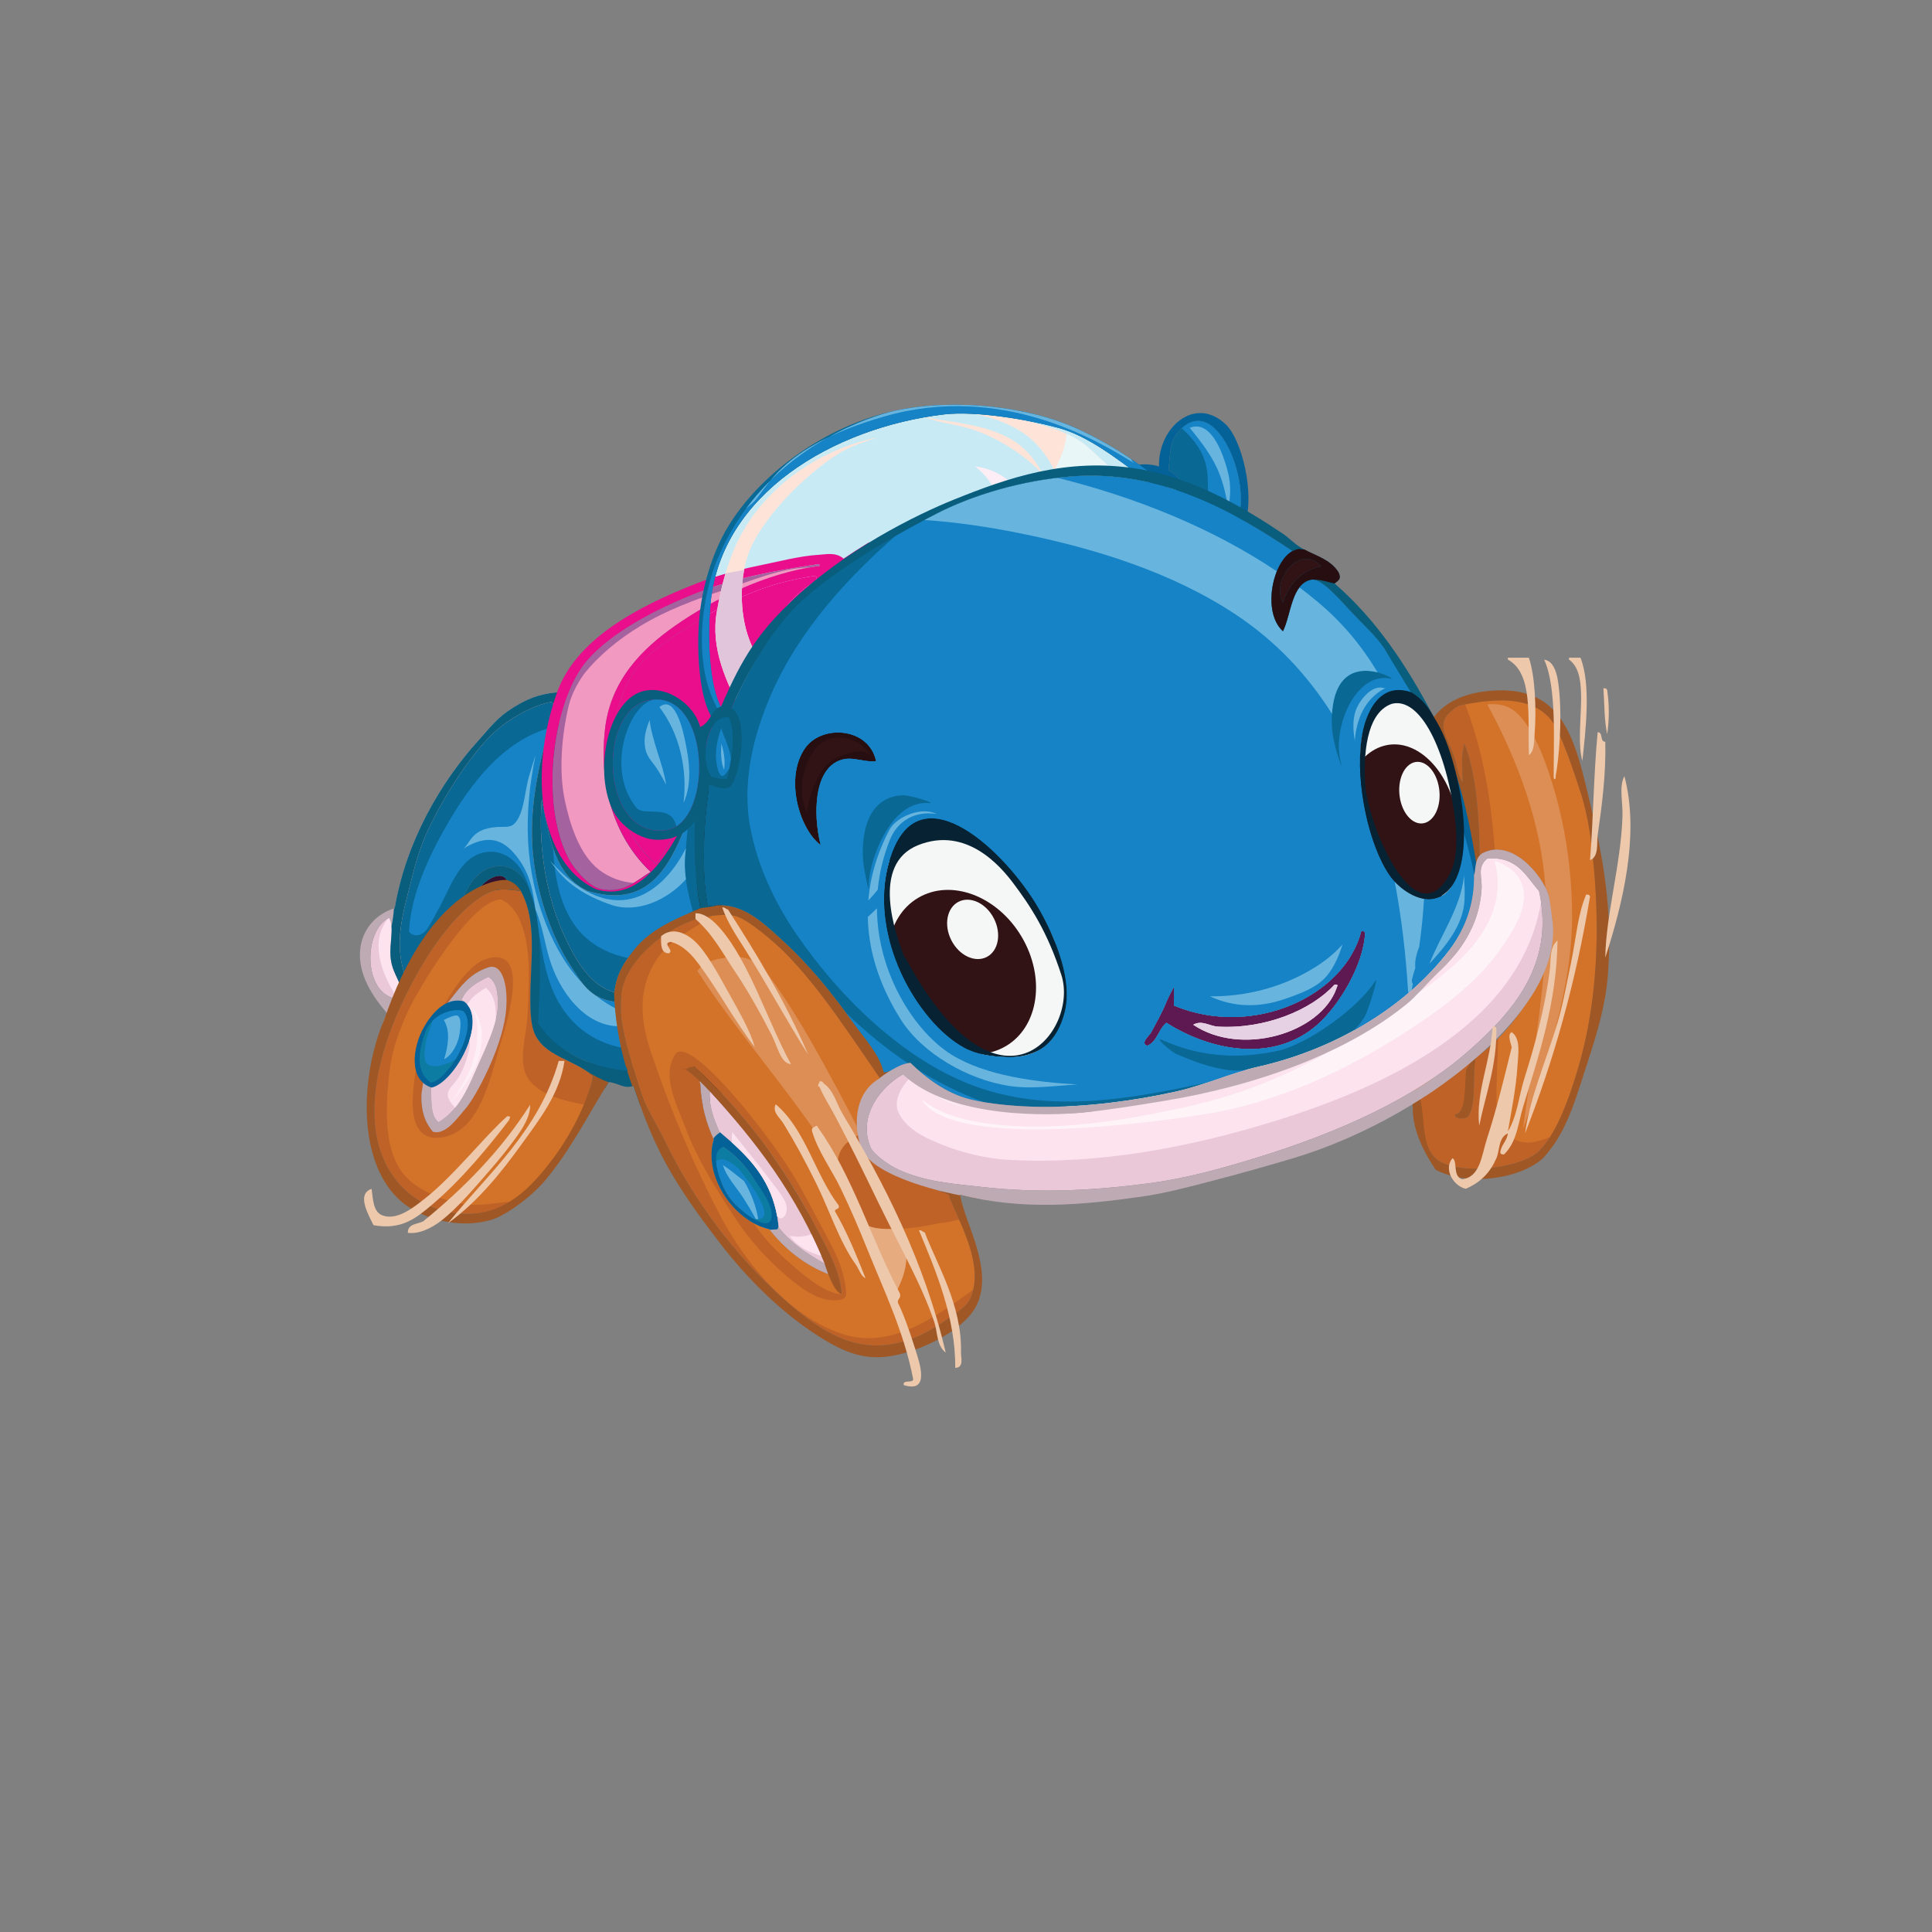 <?xml version="1.0" encoding="utf-8"?>
<!-- Generator: Adobe Illustrator 15.0.0, SVG Export Plug-In . SVG Version: 6.00 Build 0)  -->
<!DOCTYPE svg PUBLIC "-//W3C//DTD SVG 1.1//EN" "http://www.w3.org/Graphics/SVG/1.1/DTD/svg11.dtd">
<svg version="1.1" id="שכבה_1" xmlns="http://www.w3.org/2000/svg" xmlns:xlink="http://www.w3.org/1999/xlink" x="0px" y="0px"
	 width="566.93px" height="566.93px" viewBox="0 0 566.93 566.93" enable-background="new 0 0 566.93 566.93" xml:space="preserve">
<rect x="0" y="0" width="566.93" height="566.93" fill="#808080" stroke="none"/>
<g>
	<path fill-rule="evenodd" clip-rule="evenodd" fill="#F5F6F6" d="M430.302,262.49c0,37.014-43.655,64.551-93.343,64.551
		s-89.967-30.006-89.967-67.019c0-37.014,67.444-87.952,117.132-87.952S430.302,225.476,430.302,262.49z"/>
	
		<ellipse transform="matrix(0.86 -0.511 0.511 0.86 -106.105 184.073)" fill-rule="evenodd" clip-rule="evenodd" fill="#321315" cx="282.142" cy="285.252" rx="20.303" ry="25.267"/>
	
		<ellipse transform="matrix(0.892 -0.452 0.452 0.892 -92.484 158.274)" fill-rule="evenodd" clip-rule="evenodd" fill="#F5F6F6" cx="285.362" cy="272.903" rx="7.015" ry="9.095"/>
	<path fill-rule="evenodd" clip-rule="evenodd" fill="#321315" d="M427.411,238.678c2.745,13.565-2.424,26.696-11.542,29.33
		c-9.118,2.637-18.736-6.222-21.48-19.785c-2.744-13.563,2.425-26.694,11.544-29.331
		C415.052,216.257,424.667,225.117,427.411,238.678z"/>
	<path fill-rule="evenodd" clip-rule="evenodd" fill="#F5F6F6" d="M422.302,231.409c0.709,4.951-1.303,9.494-4.499,10.15
		c-3.197,0.655-6.362-2.827-7.071-7.777c-0.712-4.95,1.303-9.493,4.499-10.149C418.424,222.977,421.59,226.46,422.302,231.409z"/>
	<path fill-rule="evenodd" clip-rule="evenodd" fill="#046298" d="M345.146,152.585c-7.353,7.882-12.779-6.765-12.332-15.694
		c1.61-1.063,5.591-0.618,7.287,0c-0.333-11.389,10.535-21.013,19.619-12.333c4.687,4.477,8.557,20.292,5.605,29.149
		C362.248,162.938,348.652,162.244,345.146,152.585z M356.356,158.191c16.954-0.764,2.811-47.22-10.65-31.391
		c-2.35,2.763-2.216,5.061-2.802,11.211c4.277,1.919,6.322,8.207,3.361,12.892C349.988,153.397,351.075,158.429,356.356,158.191z
		 M340.662,152.585c3.111-1.184,4.347-4.247,5.044-7.847c-2.111-3.121-4.59-5.874-10.089-5.605
		C336.604,144.311,336.424,150.657,340.662,152.585z"/>
	<path fill-rule="evenodd" clip-rule="evenodd" fill="#096894" d="M346.266,150.904c2.961-4.685,0.916-10.973-3.361-12.892
		c0.586-6.15,0.452-8.449,2.802-11.211c13.461-15.83,27.604,30.626,10.65,31.391C351.075,158.429,349.988,153.397,346.266,150.904z"
		/>
	<path fill-rule="evenodd" clip-rule="evenodd" fill="#1683C6" d="M354.407,140.62c0.134,4.837-0.359,11.489,3.889,14.894
		c0.673,0.538,1.37,0.966,2.084,1.307c9.94-7.455-1.769-42.211-13.603-31.141C351.254,129.829,354.222,133.923,354.407,140.62z"/>
	<path fill-rule="evenodd" clip-rule="evenodd" fill="#67B5DF" d="M360.468,139.172c-0.942-4.005-4.493-16.367-11.348-13.632
		c3.447,4.23,6.885,8.626,8.806,13.742c1.245,3.315,2.007,6.662,2.476,10.055C361.063,145.954,361.255,142.518,360.468,139.172z"/>
	<path fill-rule="evenodd" clip-rule="evenodd" fill="#FFFFFF" d="M335.617,139.133c5.499-0.268,7.978,2.484,10.089,5.605
		c-0.697,3.6-1.933,6.664-5.044,7.847C336.424,150.657,336.604,144.311,335.617,139.133z"/>
	<path fill-rule="evenodd" clip-rule="evenodd" fill="#C8EAF5" d="M340.793,145.712c-10.72,3.764-21.315,4.524-31.389,7.287
		c-9.818,2.693-18.585,6.688-27.468,10.651c-13.419,5.986-25.766,12.193-36.996,20.74c-10.716,8.155-19.052,18.619-29.708,27.466
		c-7.059-4.063-7.862-22.566-6.726-34.753c3.001-32.224,36.136-51.618,68.387-55.493c9.466-1.139,24.982,1.574,33.631,3.923
		c8.859,2.408,17.398,9.216,24.666,14.575C337.176,141.571,340.594,142.89,340.793,145.712z"/>
	<path fill-rule="evenodd" clip-rule="evenodd" fill="#EA0D8C" d="M239.145,168.969c1.968,1.133-1.936,2.663-3.363,3.923
		c-1.763,1.555-3.598,3.05-4.484,4.484c-7.764,9.849-15.881,20.73-21.3,33.633c-6,14.285-8.492,30.469-17.377,42.601
		c-15.476-12.422-16.982-42.541-5.606-57.737c3.613-4.824,12.009-10.231,20.181-15.133
		C217.782,174.386,226.717,170.855,239.145,168.969z"/>
	<path fill-rule="evenodd" clip-rule="evenodd" fill="#096894" d="M161.789,205.964c1.63,1.052,0.08,4.984-0.561,7.288
		c-3.125,11.24-6.619,25.587-4.484,40.358c1.571,10.855,5.399,21.609,10.652,29.709c3.458,5.333,9.574,9.876,16.815,10.966
		c0.091,7.945-0.062,16.646,2.531,22.088c-3.912-0.15-10.98-3.506-14.862-5.026c-5.807-2.274-12.052-6.717-14.947-11.415
		c0.92-15.498,3.498-44.954-9.718-45.762c-6.126-0.374-10.343,5.434-11.771,11.212c-5.367,4.009-9.176,9.117-12.892,15.135
		c-0.972,1.572-2.049,3.987-3.924,5.046c-3.01-9.049-0.287-17.974,1.682-25.786c1.551-6.161,2.688-10.586,5.045-15.696
		c4.37-9.48,12.31-22.302,19.618-29.148C149.128,211.042,156.407,206.877,161.789,205.964z"/>
	<path fill-rule="evenodd" clip-rule="evenodd" fill="#1683C6" d="M125.441,272.449c1.336-2.035,2.444-4.178,3.582-6.325
		c2.099-3.959,3.747-8.305,6.591-11.816c5.716-7.054,14.796-5.27,18.466,3.075c0.776,1.767,1.383,3.58,1.897,5.418
		c0.897,2.646,1.502,5.736,1.888,9.052c1.126,6.923,1.969,13.934,5.061,20.359c4.519,9.395,12.612,14.504,21.751,15.58
		c-0.438-4.258-0.414-9.002-0.465-13.508c-7.242-1.09-13.358-5.633-16.815-10.966c-5.253-8.1-9.082-18.854-10.652-29.709
		c-2.109-14.594,1.277-28.77,4.372-39.948c-13.61,3.844-23.148,16.518-29.952,28.343c-5.06,8.794-10.654,20.365-11.139,31.395
		C121.313,275.13,123.963,274.698,125.441,272.449z"/>
	<path fill-rule="evenodd" clip-rule="evenodd" fill="#67B5DF" d="M184.243,297.498c-11.178-4.145-18.844-13.808-23.542-25.179
		c-6.978-16.892-7.121-33.604-3.532-50.815c-0.684,2.146-1.355,4.294-1.982,6.457c-1.077,3.718-1.356,9.854-3.616,13.005
		c-0.996,1.387-1.977,1.696-3.711,1.667c-10.241-0.173-9.55,5.241-12.342,6.685c8.599-5.578,13.053-1.998,16.398,2.396
		c3.645,4.788,4.536,9.839,5.171,15.09c2.242,5.043,2.797,10.729,4.636,16.042c3.323,9.601,11.528,19.942,22.572,18.089
		C184.27,299.791,184.255,298.643,184.243,297.498z"/>
	<path fill-rule="evenodd" clip-rule="evenodd" d="M239.597,236.87c0.207-6.71,2.353-12.847,7.956-14.088
		c2.316-0.516,4.996,0.366,7.475,0.579v-4.388c-4.533-5.557-14.521-5.287-18.686,0.445c-3.398,4.678-3.657,11.48-2.075,17.453
		H239.597z M253.158,219.978c-9.104-0.991-15.391,5.478-16.255,14.575C232.769,222.075,244.063,212.813,253.158,219.978z"/>
	<path fill-rule="evenodd" clip-rule="evenodd" fill="#BF6228" d="M152.821,261.458c4.901,8.826,2.803,20.477,2.803,31.392
		c0,3.085,0.027,7.34,1.119,10.088c2.848,7.164,11.648,7.787,17.378,12.894c-2.569,10.026-7.072,20.155-13.395,27.888
		c-4.895,5.984-12.824,12.524-23.601,12.471c-14.635-0.072-25.11-10.453-26.907-24.664c-2.247-17.76,7.004-37.502,14.575-49.888
		c3.994-6.533,11.521-16.39,18.498-19.619C146.496,260.536,148.762,260.959,152.821,261.458z M136.565,325.36
		c3.271-3.784,9.643-19.765,10.587-28.388c0.617-5.639,0.554-14.58-3.86-13.093c-5.485,1.849-7.999,5.511-11.21,9.529
		c-3.638,4.553-9.471,10.303-9.53,16.816c-0.025,2.688,1.948,5.102,2.242,7.848c0.112,1.041-1.092,1.981-1.121,3.363
		c-0.1,4.666,1.048,7.928,3.363,10.651C130.403,330.363,134.182,328.118,136.565,325.36z"/>
	<path fill-rule="evenodd" clip-rule="evenodd" fill="#D37329" d="M153.745,313.479c-0.873-4.275,0.343-8.798,0.82-13.064
		c0.494-4.41,0.538-8.84,0.613-13.274c0.128-7.474-0.826-19.885-8.155-23.221c-8.926,0.159-24.603,27.042-27.001,32.198
		c-2.542,5.464-4.794,11.28-5.579,17.242c-3.366,25.521,3.016,31.913,9.455,35.646c5.818,3.369,12.709,5.194,19.459,4.307
		c2.072-0.274,4.627-0.499,7.271-0.806c4.17-2.409,7.551-5.668,10.101-8.786c4.567-5.586,8.17-12.428,10.795-19.575
		C163.981,322.836,155.134,320.287,153.745,313.479z M146.573,307.283c-2.503,8.406-5.6,23.875-15.845,26.269
		c-12.869,3.007-9.567-14.584-8.288-21.751c0.05-0.28,0.113-0.566,0.168-0.85c-0.028-0.24,10.597-26.913,20.283-29.643
		C156.069,277.597,148.686,300.189,146.573,307.283z"/>
	<path fill-rule="evenodd" clip-rule="evenodd" fill="#D37329" d="M189.255,323.678c0.118,0.273,0.271,0.528,0.438,0.776h16.56
		c-0.358-1.829-0.619-3.756-0.743-5.82c0.134-3.122-4.074-1.904-3.922-5.046c0.499-0.436,1.266-0.603,2.242-0.561
		c2.736,2.516,5.4,5.155,7.989,7.906v-52.442c-0.869,0.033-1.839,0.114-2.943,0.253c-11.579,1.466-24.569,12.155-26.347,21.863
		c-1.396,7.623,1.648,17.352,3.365,22.98C187.016,317.271,188.189,321.214,189.255,323.678z"/>
	<path fill-rule="evenodd" clip-rule="evenodd" fill="#EAC8D8" d="M114.144,269.306c1.769,2.563-0.079,7.825,0.56,12.331
		c0.492,3.458,2.192,5.487,2.804,7.847c-1.257,0.611-0.986,2.752-2.242,3.365C106.58,290.287,106.78,273.044,114.144,269.306z"/>
	<path fill-rule="evenodd" clip-rule="evenodd" fill="#FCE3EE" d="M114.144,269.306c-0.06,0.029-0.114,0.068-0.172,0.1
		c-5.502,6.676-2.22,15.758,2.065,22.602c0.449-0.883,0.575-2.088,1.47-2.523c-0.612-2.36-2.312-4.389-2.804-7.847
		C114.064,277.131,115.912,271.87,114.144,269.306z"/>
	<path fill-rule="evenodd" clip-rule="evenodd" fill="#BDAAB3" d="M138.326,303.11c-0.403,1.437-0.858,2.856-1.364,4.261
		C137.557,305.952,138.024,304.511,138.326,303.11z"/>
	<path fill-rule="evenodd" clip-rule="evenodd" fill="#BDAAB3" d="M143.292,283.879c-5.485,1.849-7.999,5.511-11.21,9.529
		c-0.669,0.839-1.414,1.717-2.182,2.634c1.768,0.036,3.462-0.043,5.184-0.816c0.695-0.313,1.198-0.524,1.81-0.716
		c-0.407-0.425-0.886-0.797-1.449-1.102c1.452-3.407,4.551-5.164,7.849-6.727c2.632,1.47,2.783,5.232,2.803,7.848
		c0.038,4.909-2.373,10.303-5.045,16.256c-3.583,7.983-5.898,14.576-12.333,18.498c-2.412-1.697-2.082-6.138-2.242-10.09
		c0.712-0.14,1.455-0.461,2.205-0.924c-0.365-0.014-0.745-0.063-1.145-0.174c-1.431-0.395-2.493-1.166-3.273-2.176
		c0.25,0.703-0.56,4.134-0.588,5.516c-0.1,4.666,1.048,7.928,3.363,10.651c3.675,1.127,7.146-3.969,9.529-6.727
		c3.271-3.784,10.44-17.567,11.771-27.468C149.387,290.08,147.706,282.393,143.292,283.879z"/>
	<path fill-rule="evenodd" clip-rule="evenodd" fill="#046298" d="M126.667,319.142c6.763,2.102,18.015-22.903,9.486-25.271
		c-5.473-1.521-9.679,3.866-11.774,7.566C120.932,307.523,119.905,317.039,126.667,319.142z M130.959,297.893
		c1.426-0.898,3.518-0.795,5.045-1.12c0.985,7.56-2.995,17.903-8.407,19.059C122.148,312.156,127.522,300.063,130.959,297.893z"/>
	<path fill-rule="evenodd" clip-rule="evenodd" fill="#EAC8D8" d="M143.292,286.682c2.632,1.47,2.783,5.232,2.803,7.848
		c0.038,4.909-2.373,10.303-5.045,16.256c-3.583,7.983-5.898,14.576-12.333,18.498c-2.412-1.697-2.082-6.138-2.242-10.09
		c7.235-1.424,17.588-21.123,8.969-25.785C136.895,290.001,139.995,288.244,143.292,286.682z"/>
	<path fill-rule="evenodd" clip-rule="evenodd" fill="#FCE3EE" d="M142.6,289.865c-2.178,1.288-4.23,2.719-5.499,4.889
		c2.078,2.426,1.962,6.432,0.642,10.52c0.112,0.74,0.133,1.487-0.016,2.239c-0.661,3.32-1.764,6.653-3.728,9.458
		c-1.326,1.894-3.798,3.349-1.889,6.268c0.445,0.681,0.911,1.289,1.418,1.834c3.118-3.787,5.011-8.694,7.521-14.287
		c1.819-4.053,3.497-7.84,4.384-11.396C145.707,295.59,145.128,292.032,142.6,289.865z"/>
	<path fill-rule="evenodd" clip-rule="evenodd" fill="#FDEFF5" d="M138.175,295.113c2.015,3.012,2.203,7.203,1.788,10.741
		c-0.861,7.35-3.816,12.004-7.626,17.704l0.026,0.036c3.686-4.844,7.574-8.977,8.63-15.501c0.292-1.807,0.45-3.694,0.437-5.586
		C140.885,299.739,139.915,297.106,138.175,295.113z"/>
	<path fill-rule="evenodd" clip-rule="evenodd" fill="#0D7CA3" d="M136.004,296.772c4.462,4.664-4.117,19.778-9.53,20.933
		c-5.449-3.675-2.862-11.383-1.767-14.595C126.788,297.016,134.015,295.697,136.004,296.772z"/>
	<path fill-rule="evenodd" clip-rule="evenodd" fill="#1683C6" d="M126.85,299.635c-0.623,2.447-1.807,4.637-2.029,7.276
		c-0.12,1.421-0.762,4.702,0.927,5.554c2.26,1.139,5.537-0.338,7.836-1.494c3.134-5.021,5.06-11.439,2.42-14.198
		C134.474,295.946,129.851,296.545,126.85,299.635z"/>
	<path fill-rule="evenodd" clip-rule="evenodd" fill="#67B5DF" d="M130.325,310.826c2.587-1.322,4.194-4.941,4.56-7.62
		c0.151-1.112,0.904-5.818-1.48-5.183c-1.122,0.302-2.164,0.753-3.171,1.287C132.245,302.598,131.491,306.999,130.325,310.826z"/>
	<path fill-rule="evenodd" clip-rule="evenodd" d="M205.511,318.634c0.124,2.064,0.385,3.991,0.743,5.82h2.321
		c-0.208-1.257-0.321-2.61-0.26-4.139c1.18,1.278,2.347,2.569,3.504,3.872v-3.254c-2.589-2.751-5.253-5.391-7.989-7.906
		c-0.976-0.042-1.743,0.125-2.242,0.561C201.437,316.729,205.645,315.512,205.511,318.634z"/>
	<path fill-rule="evenodd" clip-rule="evenodd" fill="#FFFFFF" d="M211.819,324.454v-0.267c-1.158-1.303-2.324-2.594-3.504-3.872
		c-0.062,1.528,0.051,2.882,0.26,4.139H211.819z"/>
	<path fill-rule="evenodd" clip-rule="evenodd" fill="#1683C6" d="M247.553,222.781c-5.603,1.242-7.749,7.378-7.956,14.088h15.43
		V223.36C252.549,223.147,249.869,222.266,247.553,222.781z"/>
	<path fill-rule="evenodd" clip-rule="evenodd" fill="#1683C6" d="M211.819,236.87h22.448c-1.583-5.972-1.324-12.775,2.075-17.453
		c4.165-5.732,14.152-6.002,18.686-0.445v-55.363c-8.151,5.316-15.066,10.385-21.488,17.131
		c-8.085,8.495-16.286,20.257-20.742,31.389c-5.567,13.919-7.805,39.823-5.043,53.813c1.435-0.264,2.779-0.333,4.064-0.274V236.87z"
		/>
	<path fill-rule="evenodd" clip-rule="evenodd" fill="#A4629E" d="M239.705,165.604c1.387-0.07,0.954,0.687,0,0.561
		c-14.897,2.051-30.268,9.55-41.479,17.377c-9.648,6.734-19.214,16.049-20.741,30.829c-1.863,18.057,3.718,32.225,13.454,41.481
		c-4.186,2.492-7.735,6.406-14.573,5.044c-3.505-0.696-7.835-5.732-9.53-8.969c-8.691-16.603-4.516-46.816,5.605-58.296
		c7.318-8.299,20.095-14.931,31.951-19.619C215.748,169.521,227.671,167.406,239.705,165.604z"/>
	<path fill-rule="evenodd" clip-rule="evenodd" fill="#F299C1" d="M171.37,197.794c-2.06,2.917-3.731,6.062-4.57,9.644
		c-1.959,8.368-2.86,18.843-1.07,27.358c1.444,6.873,4.196,15.859,9.99,20.386c3.084,2.409,6.569,3.557,10.199,3.938
		c1.74-1.029,3.329-2.262,5.018-3.268c-9.736-9.256-15.317-23.424-13.454-41.481c1.527-14.78,11.093-24.095,20.741-30.829
		c10.649-7.435,25.05-14.563,39.235-17.019c-8.254,0.089-17.426,4.049-24.865,6.537c-8.51,2.849-17.095,6.003-24.791,10.695
		C181.521,187.586,175.784,192.253,171.37,197.794z"/>
	<path fill-rule="evenodd" clip-rule="evenodd" fill="#FFFFFF" d="M236.903,234.553c-4.134-12.478,7.16-21.74,16.255-14.575
		C244.054,218.987,237.767,225.456,236.903,234.553z"/>
	<path fill-rule="evenodd" clip-rule="evenodd" fill="#096894" d="M205.511,266.502c-6.676,2.961-14.169,5.811-19.057,11.772
		c-2.884,3.517-5.514,7.103-6.167,12.892c-6.993-1.783-11.306-9.306-14.573-16.256c-4.634-9.851-8.056-24.72-6.728-40.357
		c2.366,11.647,8.651,25.891,13.516,26.905c20.416,4.253,26.458-15.894,33.57-30.831c-0.157-1.001,0.529-1.149,0.561-0.56
		C204.185,239.827,203.276,255.611,205.511,266.502z"/>
	<path fill-rule="evenodd" clip-rule="evenodd" fill="#1683C6" d="M201.113,250.494c0.375-3.106,0.415-6.352,1.037-9.418
		c0.279-1.379,0.646-2.721,1.004-4.06c-6.13,13.633-13.046,28.11-30.652,24.442c-3.354-0.7-7.379-7.689-10.334-15.779
		c0.231,10.416,1.819,21.9,9.24,29.006c3.557,3.406,8.054,5.418,12.84,6.446c0.698-0.982,1.44-1.923,2.206-2.856
		c4.362-5.32,10.8-8.162,16.879-10.816C201.819,261.945,200.444,256.048,201.113,250.494z"/>
	<path fill-rule="evenodd" clip-rule="evenodd" fill="#67B5DF" d="M201.113,250.494c0.064-0.527,0.11-1.063,0.158-1.597
		c-5.616,11.29-19.929,25.926-39.863,3.695c2.525,3.479,6.229,8.866,17.809,12.889c7.73,2.685,16.658-1.378,22.058-7.473
		C200.936,255.478,200.817,252.952,201.113,250.494z"/>
	<path fill-rule="evenodd" clip-rule="evenodd" fill="#33112F" d="M148.897,258.654c-3.929-0.19-6.721,0.754-8.409,2.804
		C140.025,260.132,147.077,254.148,148.897,258.654z"/>
	<path fill-rule="evenodd" clip-rule="evenodd" fill="#BDAAB3" d="M172.502,261.458c22.757,6.75,26.368-15.295,33.294-30.233h-2.779
		c-2.639,8.021-5.575,15.801-10.397,22.385c-6.448-5.175-10.461-13.426-12.139-22.385h-2.458
		c1.841,10.169,6.454,18.486,12.914,24.627c-4.186,2.492-7.735,6.406-14.573,5.044c-3.505-0.696-7.835-5.732-9.53-8.969
		c-5.438-10.391-5.839-26.111-2.896-39.235v-10.471c-0.153,0.316-0.324,0.618-0.469,0.939c-5.652,0.497-9.176,2.182-12.891,4.484
		c-4.782,2.965-6.722,5.826-10.091,9.529c-11.502,12.65-21.455,30.217-24.663,49.328c-5.307,1.598-9.371,5.96-10.091,11.772
		c-0.969,7.835,4.136,14.716,7.849,19.059c-0.469,0.989-0.908,2.02-1.327,3.072c0.734,0.306,1.313,1.04,1.113,2.034
		c-0.275,1.363-0.573,2.718-0.856,4.073c3.38-8.156,6.346-16.503,10.169-24.428c0.213-0.756,0.456-1.498,0.78-2.202
		c0.669-1.455,1.554-2.755,2.478-4.021c0.438-0.766,0.89-1.525,1.354-2.28c-1.664,2.149-3.215,4.461-4.742,6.936
		c-0.972,1.572-2.049,3.987-3.924,5.046c-3.01-9.049-0.287-17.974,1.682-25.786c1.551-6.161,2.688-10.586,5.045-15.696
		c4.37-9.48,12.31-22.302,19.618-29.148c4.156-3.891,11.434-8.056,16.816-8.969c1.63,1.052,0.08,4.984-0.561,7.288
		c-3.125,11.24-6.619,25.587-4.484,40.358c1.571,10.855,5.399,21.609,10.652,29.709c3.399,5.243,5.586,9.409,12.541,10.584
		c0.628-0.128,1.293,0.095,1.668,0.862c0.227,0.463,0.422,0.935,0.604,1.411c-0.057-1.326-0.029-2.635,0.095-3.899
		c-0.12-0.072-0.235-0.154-0.335-0.256c-0.586-0.6-1.073-1.263-1.504-1.955c-0.061,0.365-0.135,0.716-0.178,1.1
		c-6.993-1.783-11.306-9.306-14.573-16.256c-4.634-9.851-8.056-24.72-6.728-40.357C161.353,246.2,162.771,257.001,172.502,261.458z
		 M117.507,289.484c-1.257,0.611-0.986,2.752-2.242,3.365c-8.685-2.563-8.485-19.805-1.121-23.543
		c1.769,2.563-0.079,7.825,0.56,12.331C115.195,285.096,116.895,287.124,117.507,289.484z"/>
	<path fill-rule="evenodd" clip-rule="evenodd" fill="#095D7D" d="M172.502,261.458c22.757,6.75,26.368-15.295,33.294-30.233h-2.779
		c-2.639,8.021-5.575,15.801-10.397,22.385c-6.448-5.175-10.461-13.426-12.139-22.385h-2.458
		c1.841,10.169,6.454,18.486,12.914,24.627c-4.186,2.492-7.735,6.406-14.573,5.044c-3.505-0.696-7.835-5.732-9.53-8.969
		c-5.438-10.391-5.839-26.111-2.896-39.235v-10.471c-0.153,0.316-0.324,0.618-0.469,0.939c-5.652,0.497-9.176,2.182-12.891,4.484
		c-4.782,2.965-6.722,5.826-10.091,9.529c-11.502,12.65-21.455,30.217-24.663,49.328c-0.075,0.023-0.147,0.051-0.222,0.076
		c-0.114,1.774-0.369,3.528-0.706,5.269c0.207,2.758-0.664,6.477-0.194,9.79c0.479,3.374,2.102,5.388,2.749,7.675
		c0.488,0.036,0.963,0.281,1.288,0.83c0.075,0.127,0.137,0.251,0.2,0.375c1.18-2.844,2.407-5.666,3.743-8.433
		c0.213-0.756,0.456-1.498,0.78-2.202c0.669-1.455,1.554-2.755,2.478-4.021c0.438-0.766,0.89-1.525,1.354-2.28
		c-1.664,2.149-3.215,4.461-4.742,6.936c-0.972,1.572-2.049,3.987-3.924,5.046c-3.01-9.049-0.287-17.974,1.682-25.786
		c1.551-6.161,2.688-10.586,5.045-15.696c4.37-9.48,12.31-22.302,19.618-29.148c4.156-3.891,11.434-8.056,16.816-8.969
		c1.63,1.052,0.08,4.984-0.561,7.288c-3.125,11.24-6.619,25.587-4.484,40.358c1.571,10.855,5.399,21.609,10.652,29.709
		c3.399,5.243,5.586,9.409,12.541,10.584c0.628-0.128,1.293,0.095,1.668,0.862c0.227,0.463,0.422,0.935,0.604,1.411
		c-0.057-1.326-0.029-2.635,0.095-3.899c-0.12-0.072-0.235-0.154-0.335-0.256c-0.586-0.6-1.073-1.263-1.504-1.955
		c-0.061,0.365-0.135,0.716-0.178,1.1c-6.993-1.783-11.306-9.306-14.573-16.256c-4.634-9.851-8.056-24.72-6.728-40.357
		C161.353,246.2,162.771,257.001,172.502,261.458z"/>
	<path fill-rule="evenodd" clip-rule="evenodd" fill="#095D7D" d="M171.845,326.233c0.991-1.553,1.986-3.099,3.204-4.499
		c-0.626-0.662-1.344-1.189-2.162-1.6C172.432,322.146,172.009,324.186,171.845,326.233z"/>
	<path fill-rule="evenodd" clip-rule="evenodd" fill="#095D7D" d="M189.255,323.678c-1.057-2.443-2.22-6.34-3.333-9.997
		c-0.383,0.298-0.88,0.423-1.428,0.201c-0.178-0.072-0.335-0.159-0.5-0.238c0.075,0.166,0.14,0.342,0.218,0.505
		c-3.912-0.15-8.449-1.281-12.332-2.802c-5.807-2.274-11.118-6.513-14.013-11.212c0.92-15.496,2.563-45.157-10.652-45.965
		c-6.126-0.374-10.343,5.434-11.771,11.212c-0.128,0.096-0.244,0.199-0.369,0.295c2.504-1.412,5.47-2.229,7.208-4.583
		c0.906-1.229,2.612-0.801,3.174,0.172c2.219-0.518,4.272-0.188,7.365,0.192c4.901,8.826,2.803,20.477,2.803,31.392
		c0,3.085,0.027,7.34,1.119,10.088c2.848,7.164,11.648,7.787,17.378,12.894c-0.078,0.301-0.179,0.599-0.265,0.9
		c1.424,0.63,2.615,1.491,3.667,2.585c0.36-0.604,0.719-1.222,1.083-1.805c2.974,0.299,4.462,2.133,7.287,1.122
		c0.621,1.868,1.29,3.82,2.012,5.82h1.788C189.527,324.206,189.373,323.951,189.255,323.678z M140.488,261.458
		c-0.463-1.326,6.589-7.31,8.409-2.804C144.968,258.464,142.176,259.408,140.488,261.458z"/>
	<path fill-rule="evenodd" clip-rule="evenodd" fill="#9E5725" d="M171.87,314.132c0.786,0.513,1.544,1.068,2.252,1.699
		c-2.569,10.026-7.893,19.454-14.215,27.186c-4.895,5.985-12.003,13.227-22.78,13.173c-14.635-0.072-25.11-10.453-26.907-24.664
		c-2.247-17.76,7.004-37.502,14.575-49.888c3.994-6.533,11.521-16.39,18.498-19.619c3.204-1.482,5.47-1.059,9.529-0.561
		c0.419,0.757,0.772,1.54,1.095,2.335c-0.894-2.529-2.273-4.706-5.235-5.577l-0.032-0.013c-5.148-0.131-23.38,4.503-35.897,40.989
		c-7.274,17.044-7.963,42.643,5.315,53.634c5.395,4.466,16.215,8.134,26.345,5.045c3.825-1.166,11.292-6.41,15.556-11.494
		c7.438-8.869,12.518-19.052,18.601-28.804C176.236,316.711,174.021,315.486,171.87,314.132z"/>
	<path fill-rule="evenodd" clip-rule="evenodd" fill="#095D7D" d="M185.787,315.326c-0.828-0.246-1.652-0.42-2.108-0.547
		c-1.128-0.316-2.234-0.645-3.315-1.064c-0.174-0.029-0.345-0.047-0.521-0.08c0.345,0.15,0.691,0.294,1.047,0.417
		c1.469,0.513,2.959,0.917,4.458,1.286C185.492,315.341,185.64,315.33,185.787,315.326z"/>
	<path fill-rule="evenodd" clip-rule="evenodd" d="M207.754,265.942c-1.743-8.829-1.492-22.404,0.328-34.717h-1.718
		c-2.24,9.814-3.003,24.801-0.854,35.277c-0.426,0.189-0.857,0.379-1.29,0.568c0.344,0.346,0.598,0.815,0.739,1.425
		c2.201-0.716,4.676-0.934,6.858-1.174v-1.654C210.534,265.609,209.189,265.678,207.754,265.942z"/>
	<path fill-rule="evenodd" clip-rule="evenodd" fill="#EA0D8C" d="M247.553,163.924c-2.366-1.968-4.999-1.249-7.287-1.123
		c-5.548,0.31-12.266,2.096-18.498,3.364c-6.01,1.223-12.227,3.031-17.377,5.045c-17.375,6.792-35.355,16.342-40.921,31.95
		c-5.565,15.607-4.773,28.26-3.854,34.551c2.064,10.402,6.574,19.231,15.417,23.282c15.079,4.383,23.927-15.43,31.039-30.367
		c-0.12-0.764,0.25-1.029,0.447-0.849c0.829-1.643,1.731-3.236,2.248-5.052c0.123-0.434,0.358-0.737,0.646-0.939
		c0.925-4.348,2.06-8.346,3.384-11.659c4.456-11.132,12.656-22.894,20.742-31.389c6.421-6.747,13.337-11.815,21.488-17.131v-4.482
		C252.465,160.685,249.971,162.286,247.553,163.924z M235.781,172.892c-1.763,1.555-3.598,3.05-4.484,4.484
		c-7.764,9.849-15.881,20.73-21.3,33.633c-6,14.285-8.492,30.469-17.377,42.601c-15.476-12.422-16.982-42.541-5.606-57.737
		c3.613-4.824,12.009-10.231,20.181-15.133c10.588-6.354,19.522-9.885,31.95-11.771
		C241.113,170.103,237.208,171.632,235.781,172.892z M239.705,166.166c-14.897,2.051-30.268,9.55-41.479,17.377
		c-9.648,6.734-19.214,16.049-20.741,30.829c-1.863,18.057,3.718,32.225,13.454,41.481c-4.186,2.492-7.735,6.406-14.573,5.044
		c-3.505-0.696-7.835-5.732-9.53-8.969c-8.691-16.603-4.516-46.816,5.605-58.296c7.318-8.299,20.095-14.931,31.951-19.619
		c11.356-4.492,23.28-6.607,35.313-8.409C241.091,165.534,240.658,166.292,239.705,166.166z"/>
	<path fill-rule="evenodd" clip-rule="evenodd" fill="#FEE4D8" d="M311.839,143.761c3.2-0.684,6.428-1.229,9.677-1.809
		c2.235-0.4,4.866-0.747,7.188-1.597c-2.3-2.894-5.878-5.751-8.483-8.264c-3.321-3.202-7.163-4.978-11.5-6.433
		c-2.738-0.919-5.505-1.707-8.295-2.37c-4.605-0.839-9.625-1.525-14.281-1.805c5.027,1.084,9.887,2.667,14.341,5.744
		C306.2,131.177,309.536,137.372,311.839,143.761z"/>
	<path fill-rule="evenodd" clip-rule="evenodd" fill="#E8F6F8" d="M320.22,132.091c-2.188-2.109-4.607-3.593-7.239-4.782
		c-0.272,3.388-1.465,6.471-2.96,9.493c-0.176,0.457-0.364,0.91-0.575,1.355c0.907,1.818,1.707,3.697,2.394,5.604
		c3.2-0.684,6.428-1.229,9.677-1.809c2.235-0.4,4.866-0.747,7.188-1.597C326.403,137.461,322.825,134.604,320.22,132.091z"/>
	<path fill-rule="evenodd" clip-rule="evenodd" fill="#C4E5ED" d="M331.785,138.665c0.229-0.186,0.456-0.38,0.664-0.592
		c-1.438-1.069-2.905-2.156-4.422-3.238C329.372,136.037,330.678,137.268,331.785,138.665z"/>
	<path fill-rule="evenodd" clip-rule="evenodd" fill="#FEE4D8" d="M240.45,137.105c3.398-2.679,6.939-5.134,11.021-6.657
		c1.962-0.733,4.086-1.379,6.159-2.144c-14.916,3.1-28.751,11.535-37.487,24.2c-5.59,8.105-8.135,17.438-9.802,27.036
		c-1.891,10.891,2.813,20.516,7.569,29.989c3.847-3.4,7.443-6.963,11.001-10.517c-12.394-6.797-13.837-28.697-7.778-39.979
		C225.536,150.833,233.203,142.821,240.45,137.105z"/>
	<path fill-rule="evenodd" clip-rule="evenodd" fill="#E0C5DB" d="M218.369,167.19c-1.752,0.45-3.561,0.713-5.338,1.009
		l-0.123,0.008c-1.088,3.695-1.9,7.492-2.567,11.333c-1.891,10.891,2.813,20.516,7.569,29.989c3.847-3.4,7.443-6.963,11.001-10.517
		C219.086,193.624,216.147,178.747,218.369,167.19z"/>
	<path fill-rule="evenodd" clip-rule="evenodd" fill="#FDEEF5" d="M300.141,145.742c-2.964-4.925-8.35-8.18-14-8.9
		c1.081,0.898,2.14,1.821,3.07,2.938c1.712,2.058,3.03,4.531,4.31,6.87c1.814,3.316,3.73,6.509,4.526,10.13
		c0.334-0.127,0.666-0.258,1.001-0.384c0.094-0.064,0.177-0.141,0.271-0.201C303.93,153.239,302.37,149.446,300.141,145.742z"/>
	<path fill-rule="evenodd" clip-rule="evenodd" fill="#FEE4D8" d="M285.328,126.011c4.322,1.414,8.463,3.542,12.237,6.083
		c3.236,2.177,6.305,4.63,8.71,7.546c-2.316-4.568-5.516-8.614-10.21-11.104c-7.709-4.094-16.248-4.514-24.645-6.115l-0.126,0.024
		C275.841,124.116,280.596,124.462,285.328,126.011z"/>
	<path fill-rule="evenodd" clip-rule="evenodd" fill="#C4E5ED" d="M335.272,140.167c-0.055,0.08-0.108,0.159-0.181,0.237
		c-2.616,2.82-6.668,3.803-10.326,4.498c-4.116,0.782-8.229,1.423-12.299,2.304c-0.356,0.602-1.128,0.915-1.847,0.819
		c0.16,0.638,0.301,1.289,0.398,1.963c0.32,2.208-3.055,3.16-3.378,0.931c-0.118-0.819-0.309-1.601-0.529-2.367
		c-0.516,0.149-1.031,0.296-1.546,0.46c0.641,1.612,1.16,3.422,0.883,4.856c0.977-0.299,1.958-0.595,2.956-0.869
		c10.073-2.763,20.669-3.523,31.389-7.287C340.597,142.928,337.27,141.608,335.272,140.167z"/>
	<path fill-rule="evenodd" clip-rule="evenodd" fill="#EDC8AB" d="M163.962,311.313c0.562,0,1.122,0,1.682,0
		c-1.37,9.615-7.32,17.129-12.332,24.102c-6.294,8.76-13.099,17.202-21.862,23.543C143.356,344.144,158,332.068,163.962,311.313z"/>
	<path fill-rule="evenodd" clip-rule="evenodd" fill="#EDC8AB" d="M155.555,324.204c0.135,3.398-2.229,7.011-4.484,10.091
		c-1.996,2.723-4.53,5.895-6.727,8.406c-4.701,5.375-9.988,11.802-15.134,15.697c-2.45,1.852-6.15,3.829-9.53,3.361
		c-0.057-2.673,2.737-2.494,4.484-3.361C136.227,348.598,147.039,337.551,155.555,324.204z"/>
	<path fill-rule="evenodd" clip-rule="evenodd" fill="#EDC8AB" d="M148.829,327.568c1.432-0.025,0.683,0.415,0.56,1.119
		c-6.011,7.809-13.896,17.424-22.422,24.666c-4.813,4.087-9.137,7.677-17.377,6.164c-1.15-2.567-5.249-9.068-0.56-10.65
		c0.481,2.969,0.367,6.844,3.362,7.848c4.425,1.482,9.403-2.76,12.333-5.045C132.944,345.26,142.634,332.971,148.829,327.568z"/>
	<path fill-rule="evenodd" clip-rule="evenodd" fill="#096894" d="M343.597,146.272c-1.921,3.187-6.243,2.719-9.529,3.925
		c-1.755,0.643-3.301,2.321-5.045,2.802c-5.182,1.43-10.64,1.367-15.695,2.802c-13.52,3.841-27.867,8.921-40.359,14.575
		c-2.785,1.149,0.371,1.841-1.681,2.803c-16.471,7.783-30.735,16.893-43.723,30.269c-3.252,3.35-9.03,10.743-13.454,10.65
		c-8.481-0.179-9.884-19.892-8.968-31.951c0.747-9.843,3.974-20.099,8.408-27.466c9.324-15.498,28.485-29.767,49.328-34.193
		c17.278-3.669,39.128-1.279,53.812,5.605c7.822,3.667,15.052,8.122,21.86,13.453C340.896,141.382,343.723,142.641,343.597,146.272z
		 M335.189,140.107c-7.268-5.359-15.807-12.167-24.666-14.575c-8.648-2.349-24.165-5.062-33.631-3.923
		c-32.251,3.875-65.385,23.27-68.387,55.493c-1.136,12.187-0.333,30.69,6.726,34.753c10.656-8.847,18.993-19.311,29.708-27.466
		c11.23-8.546,23.577-14.753,36.996-20.74c8.883-3.963,17.649-7.958,27.468-10.651c10.073-2.763,20.669-3.523,31.389-7.287
		C340.594,142.89,337.176,141.571,335.189,140.107z"/>
	<path fill-rule="evenodd" clip-rule="evenodd" fill="#1683C6" d="M338.551,139.546c-6.809-5.331-14.038-9.785-21.86-13.453
		c-14.684-6.884-36.533-9.274-53.812-5.605c-4.698,0.998-37.965,9.725-52.155,43.121c-6.095,14.345-8.02,38.476,4.44,50.368
		c4.252-0.92,9.4-7.438,12.4-10.529c12.988-13.376,27.252-22.486,43.723-30.269c2.052-0.962-1.104-1.654,1.681-2.803
		c12.492-5.654,26.84-10.733,40.359-14.575c5.056-1.436,10.514-1.373,15.695-2.802c1.744-0.481,3.29-2.159,5.045-2.802
		c3.286-1.206,7.608-0.739,9.529-3.925C343.723,142.641,340.896,141.382,338.551,139.546z M309.404,152.999
		c-9.818,2.693-18.585,6.688-27.468,10.651c-13.419,5.986-25.766,12.193-36.996,20.74c-10.716,8.155-19.052,18.619-29.708,27.466
		c-7.059-4.063-7.862-22.566-6.726-34.753c3.001-32.224,36.136-51.618,68.387-55.493c9.466-1.139,24.982,1.574,33.631,3.923
		c8.859,2.408,17.398,9.216,24.666,14.575c1.986,1.464,5.404,2.783,5.604,5.605C330.073,149.476,319.478,150.236,309.404,152.999z"
		/>
	<path fill-rule="evenodd" clip-rule="evenodd" fill="#67B5DF" d="M259.335,122.248c34.589-10.018,62.949,7.143,73.467,13.662
		c-0.127-0.125-0.256-0.246-0.382-0.373c-0.239-0.242-0.377-0.503-0.449-0.768c-4.855-3.277-9.926-6.166-15.28-8.676
		c-14.684-6.884-36.533-9.274-53.812-5.605c-3.939,0.836-27.96,7.115-43.981,28.806c0.561-0.518,1.138-1.027,1.745-1.522
		C225.051,144.169,227.624,131.433,259.335,122.248z"/>
	<path fill-rule="evenodd" clip-rule="evenodd" fill="#321315" d="M390.784,166.608c-5.296,1.199-11.72,6.03-13.138,11.189
		c-0.43,1.558-2.628,2.488-1.947,3.894C369.667,169.235,382.501,156.39,390.784,166.608z"/>
	<path fill-rule="evenodd" clip-rule="evenodd" fill="#BF6228" d="M414.474,319.078c5.174-2.299,13.829-6.172,18.618-8.854
		c-0.679,5.022-2.624,16.322-6.165,16.816c0.01,1.629,3.168,1.325,3.924,0.562c2.606-3.935,1.055-12.024,2.241-17.378
		c9.047-5.875,23.056-23.059,22.423-40.359c-0.047-1.271-0.852-1.947-1.121-3.363c-0.271-1.416,0.343-2.903,0-3.923
		c-2.151-6.393-11.437-17.243-20.18-11.771c-0.096-10.168-0.948-23.965-4.484-32.513c-1.209,3.774-0.512,7.216-0.561,11.212
		c-1.456-2.047-1.542-5.152-2.802-8.408c-2.445-6.313-5.595-9.509,1.68-14.014c10.675-2.298,21.168-2.834,26.906,3.924
		c3.058,3.599,7.176,16.183,8.969,21.86c1.21,3.831,2.205,8.33,2.803,12.894c2.752,21.003,2.953,44.604-3.362,66.704
		c-2.686,9.393-6.813,21.099-12.333,25.784c-5.74,4.876-25.009,7.007-30.27,1.123C417.37,335.581,415.738,325.877,414.474,319.078z"
		/>
	<path fill-rule="evenodd" clip-rule="evenodd" fill="#D37329" d="M438.619,249.344c7.249-0.487,13.984,7.915,15.774,13.236
		c0.343,1.02-0.271,2.507,0,3.923c0.27,1.417,1.074,2.092,1.121,3.363c0.492,13.474-7.896,26.876-15.905,34.921
		c-0.118,6.229-0.567,12.459-0.45,18.668c0.132,7.059,3.969,13.407,11.808,11.47c1.327-0.327,2.607-0.75,3.857-1.235
		c3.655-5.713,6.509-14.126,8.538-21.223c6.315-22.1,6.114-45.701,3.362-66.704c-0.598-4.564-1.593-9.063-2.803-12.894
		c-1.793-5.677-5.911-18.261-8.969-21.86c-5.396-6.354-14.993-6.258-24.992-4.315C435.241,220.532,437.578,234.84,438.619,249.344z"
		/>
	<path fill-rule="evenodd" clip-rule="evenodd" fill="#DC8E55" d="M455.493,229.842c-1.905-6.097-4.151-12.481-7.882-17.73
		c-3.106-4.374-6.145-5.836-11.18-5.415c9.022,16.61,15.784,34.786,17.063,53.756c0.371,0.741,0.675,1.457,0.899,2.125
		c0.343,1.02-0.271,2.507,0,3.923c0.27,1.417,1.074,2.092,1.121,3.363c0.173,4.744-0.77,9.474-2.395,13.969
		c-1.257,15.896-4.127,31.663-6.209,47.491c7.143-20.467,14.514-41.404,14.397-63.186
		C461.241,255.406,459.3,242.027,455.493,229.842z"/>
	<path fill-rule="evenodd" clip-rule="evenodd" fill="#270E11" d="M257.083,223.341c-2.974,0.437-6.555-1.221-9.53-0.56
		c-8.765,1.943-9.078,15.861-6.728,25.224c-6.604-5.041-10.565-20.216-4.483-28.588
		C241.398,212.458,255.046,213.542,257.083,223.341z M253.158,219.978c-9.095-7.166-20.39,2.097-16.255,14.575
		C237.767,225.456,244.054,218.987,253.158,219.978z"/>
	<path fill-rule="evenodd" clip-rule="evenodd" fill="#072232" d="M309.212,275.471c-1.664-3.977-2.871-8.435-5.045-11.771
		c-2.947-4.527,2.127-14.356-1.65-17.681c-2.19-1.932-8.737-7.978-10.121-8.664c-4.63-2.295-20.047-2.072-24.522-0.485
		c-3.348,1.188-7.591,4.104-6.868,15.62c-6.784,22.271,8.418,47.61,21.861,54.933c3.78,2.059,8.109,2.664,12.893,2.803
		c9.033,0.262,16.844-5.737,18.499-14.574C315.819,287.316,312.044,282.234,309.212,275.471z M265.541,280.763
		c-0.018,0.106-0.036,0.208-0.052,0.315c-2.793-6.954-10.049-27.487,3.925-33.073c14.224-5.686,24.324,6.398,27.848,11.066
		c5.137,6.806,10.12,14.409,14.192,27.05C316.769,302.617,293.219,332.578,265.541,280.763z"/>
	<path fill-rule="evenodd" clip-rule="evenodd" fill="#EAC8D8" d="M436.456,251.928c8.868-0.647,11.258,5.185,15.135,9.53
		c4.991,22.064-8.662,36.245-20.18,46.524c-15.784,14.088-38.407,24.337-63.342,31.951c-9.91,3.027-20.038,5.866-30.83,7.287
		c-16.429,2.162-32.185,2.963-48.767,1.121c-8.798-0.977-16.906-1.52-24.664-5.045c-3.299-1.5-7.597-4.688-8.408-6.726
		c-3.838-9.64,3.629-18.005,9.529-21.302c2.558,0.168,4.452,1.699,7.81,3.54c2.338,1.284,5.479,2.867,8.563,3.894
		c3.007,1.002,7.179,1.74,9.926,2.099c7.405,0.961,17.578,2.562,26.393,1.679c7.985-0.799,16.254-2.18,23.543-3.362
		c27.952-4.54,54.209-14.284,71.749-28.589c2.774-2.262,6.265-6.453,9.529-9.529c5.718-5.387,11.675-13.147,12.331-24.104
		C434.996,257.194,433.317,254.515,436.456,251.928z"/>
	<path fill-rule="evenodd" clip-rule="evenodd" fill="#FCE3EE" d="M263.933,327.027c1.9,3.372,5.233,5.582,8.667,7.21
		c7.263,3.442,15.709,5.711,23.752,6.134c26.065,1.373,52.539-3.645,77.39-11.303c32.003-9.863,72.449-28.161,78.452-64.341
		c-0.159-1.072-0.353-2.159-0.603-3.27c-3.877-4.345-6.267-10.178-15.135-9.53c-3.139,2.587-1.46,5.267-1.683,8.969
		c-0.656,10.957-6.613,18.716-12.331,24.104c-3.265,3.076-6.755,7.268-9.529,9.529c-17.54,14.305-43.797,24.049-71.749,28.589
		c-7.289,1.183-15.558,2.563-23.543,3.362c-8.814,0.883-18.987-0.718-26.393-1.679c-2.747-0.358-6.919-1.097-9.926-2.099
		c-3.085-1.026-6.226-2.609-8.563-3.894c-2.244-1.23-3.834-2.312-5.406-2.952C264.598,318.867,261.715,323.094,263.933,327.027z"/>
	<path fill-rule="evenodd" clip-rule="evenodd" fill="#FEF4F8" d="M438.573,252.592c4.521,17.188-8.629,29.192-22.415,38.871
		c-1.146,1.176-2.243,2.249-3.245,3.066c-6.604,5.386-14.443,10.123-23.143,14.181c-13.142,7.507-26.818,12.87-42.045,16.195
		c-17.391,3.798-35.851,6.835-53.694,5.276c-7.91-0.69-17.335-2.466-23.597-7.545c9.251,15.568,72.888,5.957,83.227,4.294
		c21.841-3.513,42.412-13.255,60.803-25.38c10.174-6.708,19.973-14.208,26.826-24.465c2.686-4.02,5.792-8.92,5.871-13.934
		C447.25,257.356,443.454,254.366,438.573,252.592z"/>
	<path fill-rule="evenodd" clip-rule="evenodd" fill="#FEF4F8" d="M273.944,320.932c2.798,1.973,6.199,3.305,9.774,4.201
		C280.33,324.049,277.053,322.685,273.944,320.932z"/>
	<path fill-rule="evenodd" clip-rule="evenodd" fill="#BF6228" d="M258.203,316.391c-4.168,5.35-7.456,10.008-5.045,17.602
		c2.985,9.404,16.632,12.855,25.224,16.592c2.081,6.506,11.158,20.505,6.166,30.83c-1.071,2.218-4.751,4.35-7.287,6.166
		c-6.414,4.598-16.375,9.422-27.465,6.167c-7.428-2.181-14.321-7.623-20.18-12.894c-13.939-12.541-25.87-28.119-34.754-46.525
		c-0.957-1.982-4.897-9.012-5.606-10.65c-1.066-2.464-2.24-6.406-3.362-10.09c-1.716-5.629-4.76-15.357-3.365-22.98
		c1.777-9.708,14.768-20.397,26.347-21.863c3.077-0.39,5.154-0.333,6.726,0c3.875,0.825,12.244,8.257,15.135,11.21
		C240.975,290.416,250.046,304.633,258.203,316.391z M239.705,360.675c-9.375-18.265-21.692-34.611-35.875-47.647
		c-0.976-0.042,0.021,1.246-0.478,1.682c0,0,2.292,0.803,2.159,3.925c0.368,6.173,1.891,11.188,3.926,15.694
		c-3.27,11.311,6.478,24.232,16.254,26.347c4.619,5.846,10.344,10.583,17.938,13.452c0.836,2.153,0.814,5.166,3.363,5.606
		C246.453,372.523,242.742,366.589,239.705,360.675z"/>
	<path fill-rule="evenodd" clip-rule="evenodd" fill="#D37329" d="M243.629,374.127c-7.594-2.869-13.319-7.606-17.938-13.452
		c-1.569-0.339-3.137-0.96-4.65-1.806c2.793,3.83,5.84,7.42,9.45,10.633c3.496,3.113,11.243,10.271,16.502,10.231
		c-0.04-0.321-0.704-4.296-2.472-2.604C244.2,376.152,243.991,375.063,243.629,374.127z"/>
	<path fill-rule="evenodd" clip-rule="evenodd" fill="#D37329" d="M281.449,357.875c-2.051,0.502-4.209,0.926-6.36,1.152
		c-4.151,0.938-8.373,1.535-12.673,1.599c-4.53,0.064-9.483-0.005-11.569-4.778c-1.942-4.444-5.971-11.321-4.843-16.301
		c0.779-3.433,3.579-5.434,6.776-6.914c-1.627-6.805,1.51-11.219,5.423-16.242c-8.157-11.758-17.228-25.975-27.467-36.436
		c-2.891-2.954-11.26-10.386-15.135-11.21c-1.555-0.331-3.612-0.388-6.638-0.01c-0.099,0.108-0.211,0.21-0.348,0.302
		c-5.65,3.771-12.615,7.112-16.296,13.088c-5.25,8.522-4.37,17.519-1.284,26.663c5.586,16.553,12.39,32.899,20.544,48.358
		c7.306,13.848,20.835,30.042,36.555,34.577c13.784,3.977,26.492-5.304,37.466-13.311C287.16,371.69,284.138,363.98,281.449,357.875
		z M247.026,381.322c-5.969,1.281-11.468-2.902-15.786-6.545c-6.064-5.113-11.118-10.644-15.482-17.305
		c-5.618-8.576-11.098-17.063-14.678-26.713c-2.447-6.59-7.102-15.101-2.919-21.367c3.974-5.958,26.185,21.836,33.936,34.377
		c4.025,6.512,7.448,13.398,11.083,20.135c2.712,5.029,4.818,9.959,5.134,15.729C248.352,380.373,247.753,381.166,247.026,381.322z"
		/>
	<path fill-rule="evenodd" clip-rule="evenodd" fill="#E6AB7F" d="M254.912,359.776c3,7.214,5.207,14.741,6.253,22.708
		c1.931-3.446,3.859-6.967,4.536-10.752c0.684-3.816,0.182-7.568-0.861-11.215c-0.807,0.047-1.612,0.096-2.424,0.108
		C259.85,360.663,257.15,360.654,254.912,359.776z"/>
	<path fill-rule="evenodd" clip-rule="evenodd" fill="#DC8E55" d="M228.161,289.869c-3.177-4.564-6.109-9.246-12.372-9.034
		c-3.955,0.133-8.686,0.794-11.16,4.065c12.386,19.227,29.063,37.311,41.218,57.293c-0.066-0.921-0.033-1.811,0.157-2.646
		c0.761-3.35,3.45-5.332,6.553-6.803c-2.098-4.197-4.243-8.369-6.465-12.481C240.535,309.98,234.845,299.471,228.161,289.869z"/>
	<path fill-rule="evenodd" clip-rule="evenodd" fill="#5E1852" d="M399.46,273.229c0.651-0.091,0.997,0.123,1.121,0.561
		c-0.46,9.483-7.758,21.413-14.014,26.905c-12.796,11.238-31.115,7.793-44.282-0.561c-2.324,1.787-2.673,5.549-5.606,6.728
		c-2.273-0.696,0.671-3.06,1.121-3.925c1.504-2.888,3.165-5.65,4.485-8.969c0.563-1.416,2.241-4.484,2.241-4.484
		s-0.069,3.289,0,5.607C367.72,304.733,394.586,292.331,399.46,273.229z M357.42,301.256c-2.508-0.137-4.691-2.023-7.287-0.561
		c14.06,9.465,37.313,2.557,42.04-10.649c0.123-0.705,0.872-1.146-0.561-1.122C384.797,296.4,371.254,302.018,357.42,301.256z"/>
	<path fill-rule="evenodd" clip-rule="evenodd" fill="#E6D0E3" d="M391.612,288.924c1.433-0.023,0.684,0.417,0.561,1.122
		c-4.728,13.206-27.98,20.114-42.04,10.649c2.596-1.463,4.779,0.424,7.287,0.561C371.254,302.018,384.797,296.4,391.612,288.924z"/>
	<path fill-rule="evenodd" clip-rule="evenodd" fill="#BDAAB3" d="M208.314,320.315c0.429,0.464,0.853,0.935,1.279,1.401
		c-1.171-1.664-2.254-3.379-3.332-5.105c-0.226,0.051-0.461,0.069-0.704,0.043c-0.075,0.285-0.18,0.559-0.283,0.835
		c0.154,0.306,0.257,0.663,0.236,1.145c0.368,6.173,1.891,11.188,3.926,15.694c-0.138,0.477-0.236,0.957-0.328,1.438
		c0.085-0.072,0.169-0.145,0.257-0.213c0.154-0.156,0.331-0.283,0.53-0.369c0.724-0.461,1.499-0.737,2.297-0.524l0.021,0.009
		c0.038-0.441,0.289-0.823,0.64-1.097c-0.577-0.497-1.155-0.992-1.737-1.484C209.671,328.675,208.111,325.376,208.314,320.315z"/>
	<path fill-rule="evenodd" clip-rule="evenodd" fill="#BDAAB3" d="M237.146,355.912c-3.273-5.916-6.854-11.609-10.705-17.033
		c0.238,0.643,0.427,1.311,0.585,1.996C230.458,345.79,233.763,350.808,237.146,355.912z"/>
	<path fill-rule="evenodd" clip-rule="evenodd" fill="#BDAAB3" d="M244.032,375.406c0.245,0.005,0.49,0.017,0.734,0.031
		c-0.071-3.381-2.382-6.195-4.95-9.619c0.735,1.624,1.454,3.266,2.132,4.944c-5.163-2.872-9.954-6.114-13.454-10.649
		c-0.099-1.075-0.25-2.098-0.425-3.095c-0.332,0.755-0.95,1.423-1.969,1.95c-0.97,0.502-1.878,0.821-2.73,0.994
		c0.769,0.299,1.544,0.543,2.321,0.712c4.619,5.846,10.344,10.583,17.938,13.452C243.785,374.531,243.912,374.967,244.032,375.406z"
		/>
	<path fill-rule="evenodd" clip-rule="evenodd" fill="#046298" d="M211.334,332.271c-0.776,0.48-1.457,1.063-1.998,1.822
		c0.035,0.077,0.065,0.158,0.1,0.234c-3.27,11.311,6.478,24.232,16.254,26.347c0.052,0.066,0.11,0.13,0.162,0.196
		c0.542-0.049,1.091-0.058,1.626-0.092c0.352-0.023,0.289,0.002,0.499-0.044c0.015-0.003,0.125-0.041,0.217-0.067
		c0.04-0.285,0.141-0.525,0.278-0.729C227.163,346.313,219.417,339.125,211.334,332.271z M212.238,336.571
		c7.113,4.659,11.395,12.147,14.014,21.3C213.57,357.871,207.718,342.193,212.238,336.571z"/>
	<path fill-rule="evenodd" clip-rule="evenodd" fill="#9E5725" d="M239.705,360.675c-9.375-18.265-21.692-34.611-35.875-47.647
		c-0.976-0.042-1.743,0.125-2.242,0.561c-2.323,1.121-2.472-3.252,6.726,6.728c9.197,9.979,25.505,30.417,33.574,50.306l0.035,0.08
		c0.365,1.031,2.662,8.616,5.068,9.032C246.453,372.523,242.742,366.589,239.705,360.675z"/>
	<path fill-rule="evenodd" clip-rule="evenodd" fill="#EAC8D8" d="M208.314,320.315c13.458,14.568,25.565,30.49,33.634,50.447
		c-5.163-2.872-9.954-6.114-13.454-10.649c-1.271-13.865-9.181-21.087-17.377-28.026
		C209.671,328.675,208.111,325.376,208.314,320.315z"/>
	<path fill-rule="evenodd" clip-rule="evenodd" fill="#FCE3EE" d="M240.99,368.528c-0.926-2.158-1.889-4.28-2.907-6.346
		c-2.14,0.759-4.288,0.894-6.361,0.449C233.723,365.649,237.342,367.501,240.99,368.528z"/>
	<path fill-rule="evenodd" clip-rule="evenodd" fill="#FCE3EE" d="M228.847,357.53c1.914,0.099,2.663-3.072,1.333-5.304
		c-0.554-0.999-1.168-1.961-1.844-2.882c-2.172-2.902-4.384-5.798-6.651-8.626c-2.283-2.846-4.579-5.676-6.825-8.545
		c-0.096,1.012-0.151,2.029-0.12,3.059c6.128,5.51,11.511,11.764,13.293,21.622C228.3,357.098,228.572,357.322,228.847,357.53z"/>
	<path fill-rule="evenodd" clip-rule="evenodd" fill="#0D7CA3" d="M212.238,336.571c3.324,2.178,6.028,4.972,8.235,8.265
		c2.516,3.756,6.977,9.277,5.778,13.035c-1.199,3.76-9.885-2.996-12.489-6.945C211.465,347.443,207.718,338.08,212.238,336.571z"/>
	<path fill-rule="evenodd" clip-rule="evenodd" fill="#1683C6" d="M216.755,342.922l-0.045-0.04
		c-2.232-1.889-4.854-3.731-6.539-2.051c0.168,3.419,2.146,7.905,3.592,10.095c1.357,2.058,4.363,4.867,7.103,6.563
		c0.868,0.308,1.732,0.409,2.463,0.11c2.832-1.15-1.489-7.697-2.417-9.086C219.618,346.578,218.197,344.742,216.755,342.922z"/>
	<path fill-rule="evenodd" clip-rule="evenodd" fill="#67B5DF" d="M218.346,346.593c-2.69-2.114-4.05-3.312-6.207-4.722
		c0.992,3.451,3.845,6.389,5.758,9.314c1.392,2.129,2.679,4.305,3.884,6.532c0.242,0.039,0.479,0.054,0.71,0.047
		C221.95,354.195,220.45,350.14,218.346,346.593z"/>
	<path fill-rule="evenodd" clip-rule="evenodd" fill="#096894" d="M428.608,239.597c5.945,13.539,5.458,27.646-3.363,39.239
		c-12.013,15.784-32.227,28.79-56.054,34.192c-8.21,1.861-16.063,5.513-24.104,7.288c-12.711,2.805-26.397,4.554-39.237,4.483
		c-7.188-0.039-15.53-0.776-21.302-2.242c-6.965-1.77-12.94-6.329-17.376-10.65c-3.465,0.086-4.59,2.513-7.848,2.803
		c-1.293-5.369-5.535-9.795-8.969-14.574c-6.342-8.825-12.567-16.722-21.3-24.664c-6.251-5.685-12.083-11.222-21.301-9.529
		c-2.761-13.99-0.523-39.894,5.043-53.813c4.456-11.132,10.88-22.719,17.73-32.239c10.987-15.27,40.236-27.049,44.282-29.148
		c10.359-5.373,24.991-9.808,39.448-10.923c26.244-2.021,47.153,9.919,65.022,21.862c-5.975,3.28-8.932,18.039-2.804,23.542
		c2.398-4.819,2.511-14.121,8.408-15.136c2.627-0.451,7.375,4.79,11.212,8.97c3.367,3.667,7.982,7.815,10.09,11.21
		c1.28,2.062,9.398,13.216,10.33,14.627c-7.856-3.818-15.949,3.834-17.057,12.279c-1.69,12.883,2.276,31.088,8.408,39.799
		c2.857,4.061,8.353,7.5,12.892,6.727C429.044,262.288,428.522,250.425,428.608,239.597z M236.342,219.417
		c-6.082,8.372-2.121,23.547,4.483,28.588c-2.35-9.363-2.038-23.28,6.728-25.224c2.976-0.662,6.557,0.996,9.53,0.56
		C255.046,213.542,241.398,212.458,236.342,219.417z M282.866,307.422c3.78,2.059,8.109,2.664,12.893,2.803
		c9.033,0.262,14.471-4.51,16.685-13.223c3.113-12.252-6.643-28.926-8.759-32.299c-10.466-16.698-34.839-38.791-42.68-12.214
		C254.417,274.82,269.423,300.1,282.866,307.422z M344.526,295.092c-0.069-2.318,0-5.607,0-5.607s-1.678,3.068-2.241,4.484
		c-1.32,3.318-2.981,6.081-4.485,8.969c-0.45,0.865-3.395,3.229-1.121,3.925c2.934-1.179,3.282-4.94,5.606-6.728
		c13.167,8.354,31.486,11.799,44.282,0.561c6.256-5.492,13.554-17.422,14.014-26.905c-0.124-0.438-0.47-0.652-1.121-0.561
		C394.586,292.331,367.72,304.733,344.526,295.092z"/>
	<path fill-rule="evenodd" clip-rule="evenodd" fill="#1683C6" d="M428.608,239.597c-0.086,10.829,0.436,22.691-7.849,24.103
		c-4.539,0.774-10.034-2.666-12.892-6.727c-6.132-8.71-10.099-26.916-8.408-39.799c1.107-8.444,9.2-16.097,17.057-12.279
		c-0.932-1.411-9.05-12.565-10.33-14.627c-2.107-3.395-6.723-7.543-10.09-11.21c-3.837-4.18-8.585-9.421-11.212-8.97
		c-5.897,1.015-6.01,10.317-8.408,15.136c-6.128-5.503-3.171-20.263,2.804-23.542c-17.869-11.943-38.778-23.883-65.022-21.862
		c-14.457,1.115-29.089,5.55-39.448,10.923c-1.271,0.66-5.028,2.275-9.924,4.651c-15.731,13.494-30.25,29.271-38.564,48.25
		c-5.283,12.055-8.67,26.065-6.155,39.222c2.161,11.294,7.087,21.868,13.572,31.325c13.121,19.134,33.456,39.088,56.286,45.858
		c21.172,6.279,43.137,2.149,64.415-2.45c3.653-1.227,7.312-2.547,11.028-3.609c-1.69,0.18-3.391,0.224-5.101,0.004
		c-5.268-0.678-10.038-2.541-14.912-4.587c-2.051-0.859-6.744-5.198-4.662-4.323c4.389,1.842,16.028,7.187,34.092,3.289
		c8.552-1.846,23.693-12.471,28.647-20.498c1.185-1.918-1.968,8.678-3.159,10.605c-0.902,1.464-1.92,2.723-3.018,3.844
		c11.413-6.313,21.004-14.438,27.89-23.487C434.066,267.243,434.554,253.136,428.608,239.597z M247.553,222.781
		c-8.765,1.943-9.078,15.861-6.728,25.224c-6.604-5.041-10.565-20.216-4.483-28.588c5.057-6.959,18.704-5.875,20.741,3.924
		C254.109,223.777,250.528,222.12,247.553,222.781z M253.275,252.635c-0.619-8.397,1.474-18.894,11.678-19.269
		c2.262-0.083,10.035,2.496,7.791,2.288c-11.947-1.102-18.265,18.61-17.809,24.79C255.103,262.698,253.44,254.874,253.275,252.635z
		 M312.443,297.002c-2.214,8.713-7.651,13.484-16.685,13.223c-4.783-0.139-9.112-0.744-12.893-2.803
		c-13.443-7.322-28.449-32.602-21.861-54.933c7.841-26.577,32.214-4.484,42.68,12.214
		C305.801,268.076,315.557,284.75,312.443,297.002z M408.204,199.158c-10.587-2.335-17.758,15.111-14.551,25.295
		c0.681,2.162-2.869-6.024-2.869-12.598C390.784,188.266,410.409,199.646,408.204,199.158z M386.567,300.695
		c-12.796,11.238-31.115,7.793-44.282-0.561c-2.324,1.787-2.673,5.549-5.606,6.728c-2.273-0.696,0.671-3.06,1.121-3.925
		c1.504-2.888,3.165-5.65,4.485-8.969c0.563-1.416,2.241-4.484,2.241-4.484s-0.069,3.289,0,5.607
		c23.193,9.642,50.06-2.761,54.934-21.863c0.651-0.091,0.997,0.123,1.121,0.561C400.121,283.273,392.823,295.203,386.567,300.695z"
		/>
	<path fill-rule="evenodd" clip-rule="evenodd" fill="#67B5DF" d="M404.242,197.315c-4.565-7.68-10.379-14.713-17.684-20.796
		c-1.71-1.424-3.466-2.804-5.253-4.152c-2.527,3.305-3.058,9.299-4.829,12.857c-4.172-3.747-4.131-11.78-1.796-17.564
		c-19.105-12.839-41.638-21.785-64.363-27.447c-13.141,1.543-26.089,5.644-35.508,10.529c-0.671,0.349-2.051,0.97-3.911,1.823
		c9.602,0.629,19.156,2.05,28.426,3.923c21.921,4.427,44.614,11.418,63.397,23.91c11.86,7.89,21.041,17.83,28.142,29.074
		C391.69,196.506,399.33,196.049,404.242,197.315z"/>
	<path fill-rule="evenodd" clip-rule="evenodd" fill="#67B5DF" d="M406.084,201.919c-3.338-1.108-6.838,3.219-7.997,5.935
		c-1.256,2.941-1.076,6.287-0.534,9.479c0.462-6.11,2.795-11.961,8.404-15.112c0.25-0.142,0.493-0.196,0.728-0.215
		C406.497,202.012,406.298,201.991,406.084,201.919z"/>
	<path fill-rule="evenodd" clip-rule="evenodd" fill="#67B5DF" d="M377.035,293.133c4.36-1.522,9.539-3.271,12.53-7.045
		c2.118-2.67,3.384-5.777,4.396-8.982c-4.276,4.96-10.821,8.705-16.305,10.953c-7.227,2.963-14.888,4.376-22.62,4.305
		C361.862,295.523,369.275,295.842,377.035,293.133z"/>
	<path fill-rule="evenodd" clip-rule="evenodd" fill="#67B5DF" d="M257.563,261.065c0.459-4.781,1.589-9.69,3.576-14.637
		c2.28-5.673,7.515-8.578,13.686-7.563c-4.401-2.281-11.793,0.776-13.85,4.68c-2.333,4.431-5.433,11.569-6.165,20.683
		C255.789,263.219,256.713,262.168,257.563,261.065z"/>
	<path fill-rule="evenodd" clip-rule="evenodd" fill="#67B5DF" d="M279.188,309.467c-10.33-6.436-21.676-23.178-21.867-42.932
		c-0.85,0.877-1.746,1.713-2.663,2.531c0.152,8.715,2.62,18.905,9.648,30.069c6.312,10.023,19.804,17.701,31.834,19.521
		c6.682,1.013,13.341-0.072,20.022-0.411C304.293,317.535,289.296,315.764,279.188,309.467z"/>
	<path fill-rule="evenodd" clip-rule="evenodd" fill="#67B5DF" d="M414.349,287.35c0.257-1.121,0.591-2.215,0.958-3.295
		c-0.202-1.953,0.295-4.069,1.141-6.182c0.66-4.687,1.149-9.434,1.433-14.203c-3.115-0.523-6.319-2.521-8.627-5.003
		c2.094,10.806,3.318,21.843,3.968,32.741c0.352-0.3,0.679-0.613,1.024-0.915c0.122-0.587,0.224-1.183,0.34-1.772
		C414.337,288.36,414.223,287.894,414.349,287.35z"/>
	<path fill-rule="evenodd" clip-rule="evenodd" fill="#67B5DF" d="M429.616,256.943c-1.034,9.59-6.768,17.209-10.156,25.868
		c4.825-5.276,9.979-11.421,10.299-18.79C429.862,261.644,429.734,259.295,429.616,256.943z"/>
	<path fill-rule="evenodd" clip-rule="evenodd" fill="#1683C6" d="M248.054,296.973c0.769,1.042,1.534,2.095,2.302,3.162
		c3.434,4.779,7.676,9.205,8.969,14.574c3.007-0.268,4.219-2.331,7.106-2.721C259.879,307.614,253.705,302.539,248.054,296.973z"/>
	<path fill-rule="evenodd" clip-rule="evenodd" fill="#1683C6" d="M285.518,322.184c-5.587-2.252-11.025-5.068-16.249-8.338
		c4.155,3.679,9.354,7.205,15.279,8.711c1.388,0.352,2.928,0.659,4.56,0.929C287.903,323.085,286.705,322.66,285.518,322.184z"/>
	<path fill-rule="evenodd" clip-rule="evenodd" fill="#321315" d="M236.732,238.524c-3.402-8.369,0.011-15.762,2.865-19.171
		c4.994-5.964,14.824-1.792,16.014,3.268c-1.017-4.317-9.762-1.068-12.554,1.403C240.085,226.654,237.177,233.834,236.732,238.524z"
		/>
	<path fill-rule="evenodd" clip-rule="evenodd" fill="#9E5725" d="M466.725,236.233c-4.147-17.436-7.219-33.193-25.224-33.633
		c-9.414-0.228-16.906,2.609-20.741,7.848c-0.454-0.87-0.913-1.735-1.377-2.595c-0.115,0.628-0.235,1.294-0.296,2.071
		c2.243,3.616,3.908,7.675,5.174,11.147c0.052,0.141,0.096,0.282,0.146,0.423h0.34v0.985c1.932,5.69,3.134,11.665,3.858,17.706
		c0-0.196,0.002-0.394,0.003-0.589c2.345,5.341,3.671,10.769,3.898,16.097c1.299-2.043,2.779-3.939,4.053-5.968
		c-0.784,0.243-1.567,0.595-2.346,1.083c-0.096-10.168-0.948-23.965-4.484-32.513c-1.209,3.774-0.512,7.216-0.561,11.212
		c-1.456-2.047-1.542-5.152-2.802-8.408c-2.445-6.313-5.595-9.509,1.68-14.014c10.675-2.298,21.168-2.834,26.906,3.924
		c3.058,3.599,7.176,16.183,8.969,21.86c1.21,3.831,2.205,8.33,2.803,12.894c2.752,21.003,2.953,44.604-3.362,66.704
		c-2.686,9.393-6.813,21.099-12.333,25.784c-5.74,4.876-25.009,7.007-30.27,1.123c-3.39-3.793-2.659-10.018-3.923-16.817
		l0.068-0.033c-0.077-0.25-0.139-0.502-0.186-0.759c-0.735,0.392-1.445,0.804-2.108,1.28c-0.06,0.6-0.109,1.199-0.138,1.801
		l0.121-0.047c-0.283,6.563,3.411,13.695,6.727,18.498c9.733,4.949,24.708,2.588,31.39-3.363
		c7.032-7.539,9.419-16.758,13.454-29.148c2.508-7.702,4.916-15.838,5.605-24.104C473.42,266.863,470.193,250.813,466.725,236.233z"
		/>
	<path fill-rule="evenodd" clip-rule="evenodd" fill="#046298" d="M427.412,227.676c-0.607-0.625-1.163-1.267-1.302-1.754
		c0.77,5.542,1.711,9.994,2.487,15.363c1.453,4.152,4.582,16.136,4.758,20.255c0.274-0.434-0.288-6.704,0-7.125
		C431.947,245.369,430.195,236.402,427.412,227.676z"/>
	<path fill-rule="evenodd" clip-rule="evenodd" fill="#095D7D" d="M422.578,216.786c-0.561-2.302-1.227-4.557-2.035-6.747
		c-7.771-14.815-16.817-28.355-28.931-38.828c1.283-0.933,2.091-1.469,1.12-3.364c-2.6-4.017-7.104-4.792-11.21-7.288
		c-1.777-1.079-3.273-2.731-5.046-3.923c-11.081-7.455-25.946-16.331-42.6-19.059c-21.108-3.455-38.487,2.817-53.813,8.969
		c-11.099,4.457-32.8,15.063-48.768,30.83c-11.451,10.888-15.761,20.782-21.3,33.633c-8.065,18.712-6.721,44.602-4.486,55.493
		c-1.108,0.492-2.239,0.981-3.376,1.48c2.132,0.575,4.444,0.282,6.799-0.235c0.03-0.203,0.09-0.411,0.205-0.622
		c0.311-0.567,0.633-1.046,0.965-1.454c-0.761,0.041-1.539,0.121-2.35,0.27c-2.761-13.99-0.523-39.894,5.043-53.813
		c4.456-11.132,11.572-24.265,19.545-32.867c11.886-12.826,38.42-26.421,42.466-28.521c10.359-5.373,24.991-9.808,39.448-10.923
		c26.244-2.021,47.153,9.919,65.022,21.862c-5.975,3.28-8.932,18.039-2.804,23.542c2.398-4.819,2.511-14.121,8.408-15.136
		c2.627-0.451,7.375,4.79,11.212,8.97c3.367,3.667,7.982,7.815,10.09,11.21c1.28,2.062,6.917,11.482,7.847,12.893
		c-0.568-0.277-1.127-0.483-1.671-0.626C417.072,205.679,420.297,211.418,422.578,216.786z M376.477,176.815
		c-3.734-6.336,4.979-17.523,11.212-10.649C381.748,167.513,378.238,171.289,376.477,176.815z"/>
	<path fill-rule="evenodd" clip-rule="evenodd" fill="#270E11" d="M392.732,167.847c-2.348-3.628-6.249-4.621-10.008-6.618
		c-1.278,0.096-1.202-0.669-3.745,0.639c-5.77,3.602-8.526,17.947-2.503,23.356c2.398-4.819,2.511-14.121,8.408-15.136
		c0.229-0.038,0.479-0.021,0.738,0.021c2.065-0.016,4.016,0.674,6.014,1.124l-0.024-0.022
		C392.896,170.278,393.703,169.742,392.732,167.847z M376.477,176.815c-3.734-6.336,4.979-17.523,11.212-10.649
		C381.748,167.513,378.238,171.289,376.477,176.815z"/>
	<path fill-rule="evenodd" clip-rule="evenodd" fill="#072232" d="M427.176,226.667c-1.23-4.912-2.948-10.454-5.56-14.827
		c-2.048-3.429-3.502-6.313-7.654-8.791l0.071,0.112c-8.944-3.223-13.466,5.569-14.573,14.013
		c-1.69,12.883,2.276,31.088,8.408,39.799c2.857,4.061,8.401,7.744,12.892,6.727C430.302,261.54,431.587,244.271,427.176,226.667z
		 M400.581,229.863c-0.605-11.438,1.355-21.176,7.914-23.356c8.318-1.998,16.009,13.576,18.512,34.134
		c0.58,4.766,0.854,12.364-2.235,16.951C414.624,274.232,401.187,241.301,400.581,229.863z"/>
	<path fill-rule="evenodd" clip-rule="evenodd" fill="#9E5725" d="M286.437,351.633c-0.373-0.885-0.727-1.773-1.092-2.659
		c-3.037-0.27-6.057-0.725-9.103-0.9v1.677c0.741,0.264,1.461,0.539,2.14,0.834c2.081,6.506,11.158,20.505,6.166,30.83
		c-1.071,2.218-4.751,4.35-7.287,6.166c-6.414,4.598-16.375,9.422-27.465,6.167c-7.428-2.181-14.321-7.623-20.18-12.894
		c-13.939-12.541-25.87-28.119-34.754-46.525c-0.957-1.982-4.897-9.012-5.606-10.65c-1.066-2.464-2.24-6.406-3.362-10.09
		c-1.716-5.629-4.76-15.357-3.365-22.98c1.777-9.708,14.768-20.397,26.347-21.863c3.077-0.39,5.154-0.333,6.726,0
		c3.875,0.825,12.244,8.257,15.135,11.21c10.239,10.461,19.31,24.678,27.467,36.436c-0.457,0.588-0.906,1.205-1.348,1.836h1.558
		c1.132-1.236,2.108-2.549,2.935-4.031c-0.597,0.248-1.247,0.445-2.023,0.514c-1.293-5.369-5.535-9.795-8.969-14.574
		c-6.342-8.825-12.567-16.722-21.3-24.664c-5.638-5.127-10.944-10.116-18.689-9.807c-0.125,0.059-0.262,0.111-0.418,0.142
		c-1.466,0.313-2.952,0.508-4.44,0.678l0.003,0.018c-6.676,2.961-14.169,5.811-19.057,11.772c-2.884,3.517-5.514,7.103-6.167,12.892
		l-0.1-0.029c0.216,7.346,1.372,14.501,3.368,21.491c0.212,0.514,0.423,1.029,0.657,1.521c-0.068-0.002-0.139-0.01-0.208-0.015
		c0.47,1.546,0.979,3.081,1.528,4.61c0.119-0.032,0.238-0.066,0.362-0.11c1.993,5.999,4.419,12.8,7.847,19.617
		c4.997,9.94,11.345,18.485,17.376,26.347c8.604,11.215,19.213,21.598,30.831,28.588c4.68,2.817,10.028,5.447,16.815,5.046
		c9.097-0.538,23.317-7.105,27.467-14.575c5.908-10.638-3.302-24.879-4.485-33.072C283.314,350.983,284.877,351.322,286.437,351.633
		z"/>
	<path fill-rule="evenodd" clip-rule="evenodd" fill="#9E5725" d="M426.927,327.041c0.01,1.629,3.168,1.325,3.924,0.562
		c2.606-3.935,1.055-12.024,2.241-17.378c0.192-0.124,0.392-0.268,0.586-0.401c-0.073-0.215-0.123-0.426-0.17-0.636
		c-1.237,1.422-2.327,2.978-3.254,4.714C429.646,318.934,430.396,326.556,426.927,327.041z"/>
	<path fill-rule="evenodd" clip-rule="evenodd" fill="#BDAAB3" d="M416.841,322.576c0,0,42.405-25.574,38.674-52.71
		c-0.174-1.26-0.778-6.267-1.121-7.286c-2.09-6.211-10.911-16.625-19.43-12.197c-2.405,1.495-1.852,5.034-2.418,6.406
		c0.107,7.793-2.198,15.341-7.301,22.046c-12.013,15.784-32.227,28.79-56.054,34.192c-8.21,1.861-16.063,5.513-24.104,7.288
		c-12.711,2.805-26.397,4.554-39.237,4.483c-7.188-0.039-15.53-0.776-21.302-2.242c-6.965-1.77-12.94-6.329-17.376-10.65
		c-3.278,0.082-8.386,3.913-9.02,4.41l0.051,0.074c-6.971,3.925-8.017,12.586-5.606,20.181c2.919,9.192,27.862,13.979,29.179,14.193
		c-0.008-0.06-0.022-0.122-0.03-0.181c18.309,4.666,35.911,3.03,53.253,0.562c6.943-0.99,13.77-2.819,20.18-4.483
		c8.377-2.178,16.386-4.436,24.103-6.729C400.581,333.604,416.562,322.65,416.841,322.576z M368.069,339.934
		c-9.91,3.027-20.038,5.866-30.83,7.287c-16.429,2.162-32.185,2.963-48.767,1.121c-8.798-0.977-16.906-1.52-24.664-5.045
		c-3.299-1.5-7.597-4.688-8.408-6.726c-3.838-9.64,3.629-18.005,9.529-21.302c14.232,13.272,43.877,12.094,52.691,11.211
		c7.985-0.799,16.254-2.18,23.543-3.362c27.952-4.54,54.209-14.284,71.749-28.589c2.774-2.262,6.265-6.453,9.529-9.529
		c5.718-5.387,11.675-13.147,12.331-24.104c0.223-3.702-1.456-6.382,1.683-8.969c8.868-0.647,11.258,5.185,15.135,9.53
		c4.991,22.064-8.662,36.245-20.18,46.524C415.627,322.07,393.004,332.319,368.069,339.934z"/>
	<path fill-rule="evenodd" clip-rule="evenodd" fill="#095D7D" d="M205.458,213.347c3.487-1.506,3.319-6.286,7.288-6.167
		c7.374,0.221,5.117,18.881,1.682,23.542c-2.05,1.501-4.777-0.195-6.728-0.561c-1.412,8.759-5.228,16.568-15.134,16.256
		c-4.826-0.152-10.55-3.956-12.893-8.969c-5.611-12.006-0.962-32.64,9.529-34.753C196.181,201.291,203.847,206.966,205.458,213.347z
		 M195.369,243.616c14.189-1.906,13.285-41.766-5.045-38.117C174.917,208.566,176.361,246.167,195.369,243.616z M208.822,227.92
		c1.342,0.34,2.557,0.806,4.484,0.561c1.246-4.739,2.771-13.239,0.561-17.936C207.899,209.352,204.837,222.656,208.822,227.92z"/>
	<path fill-rule="evenodd" clip-rule="evenodd" fill="#096894" d="M190.324,205.499c18.331-3.649,19.235,36.21,5.045,38.117
		C176.361,246.167,174.917,208.566,190.324,205.499z"/>
	<path fill-rule="evenodd" clip-rule="evenodd" fill="#1683C6" d="M192.144,205.284c-7.199,0.68-14.869,20.083-5.402,31.732
		c2.21,2.72,10.253-1.362,11.712,5.444C208.89,235.882,207.333,204.611,192.144,205.284z"/>
	<path fill-rule="evenodd" clip-rule="evenodd" fill="#67B5DF" d="M190.613,211.274c-0.834,2.176-1.545,4.434-1.455,6.54
		c0.188,4.341,1.913,4.986,3.931,8.247c0.854,1.379,1.646,2.768,2.379,4.174C194.497,223.882,191.41,217.76,190.613,211.274z"/>
	<path fill-rule="evenodd" clip-rule="evenodd" fill="#67B5DF" d="M200.578,235.593c2.127-4.7,1.988-10.078,0.941-15.736
		c-0.584-3.155-2.912-16.548-8.033-12.37C199.41,215.164,201.784,225.821,200.578,235.593z"/>
	<path fill-rule="evenodd" clip-rule="evenodd" fill="#096894" d="M213.867,210.544c2.21,4.697,0.685,13.197-0.561,17.936
		c-1.927,0.245-3.142-0.221-4.484-0.561C204.837,222.656,207.899,209.352,213.867,210.544z"/>
	<path fill-rule="evenodd" clip-rule="evenodd" fill="#1683C6" d="M211.634,213.704c-1.029,2.998-1.774,6.155-1.497,9.309
		c0.023,0.252,0.668,6.34,2.584,4.25c0.552-0.602,0.997-1.236,1.312-1.916c0.167-0.826,0.324-1.698,0.461-2.593
		c-0.007-0.083-0.005-0.162-0.016-0.247C214.093,219.412,212.582,216.629,211.634,213.704z"/>
	<path fill-rule="evenodd" clip-rule="evenodd" fill="#67B5DF" d="M212.452,225.866c0.469-2.488-0.049-5.165-0.773-7.754
		C211.539,220.808,211.478,223.383,212.452,225.866z"/>
	<path fill-rule="evenodd" clip-rule="evenodd" fill="#EDC8AB" d="M442.474,193.002c2.056,0,4.11,0,6.165,0
		c1.794,5.238,2.256,14.968,1.683,22.423c-0.16,2.078-0.049,5.066-1.683,6.165c-0.354-11.042,1.27-24.065-6.165-28.027
		C442.474,193.376,442.474,193.189,442.474,193.002z"/>
	<path fill-rule="evenodd" clip-rule="evenodd" fill="#EDC8AB" d="M460.41,193.002c1.121,0,2.242,0,3.363,0
		c3.125,7.696,1.53,21.486,0.561,30.269c-2.483-8.726,2.73-25.151-3.924-29.708C460.41,193.376,460.41,193.189,460.41,193.002z"/>
	<path fill-rule="evenodd" clip-rule="evenodd" fill="#EDC8AB" d="M470.501,201.972c0.651-0.091,0.997,0.125,1.121,0.56
		c0.621,4.444,0.621,8.451,0,12.894C470.719,211.47,470.839,206.491,470.501,201.972z"/>
	<path fill-rule="evenodd" clip-rule="evenodd" fill="#EDC8AB" d="M468.818,214.864c1.699-0.019,0.544,2.82,2.243,2.803
		c0.231,9.404-0.972,18.594-2.243,27.466c-0.318,2.228,0.43,6.281-2.241,7.287C467.541,240.574,467.651,227.141,468.818,214.864z"/>
	<path fill-rule="evenodd" clip-rule="evenodd" fill="#EDC8AB" d="M476.666,227.755c4.576,17.189-0.576,37.734-5.604,53.252
		c0.152-12.543,4.599-27.363,5.044-41.481C476.24,235.305,475.019,230.832,476.666,227.755z"/>
	<path fill-rule="evenodd" clip-rule="evenodd" fill="#EDC8AB" d="M465.456,262.51c0.65-0.091,0.997,0.124,1.121,0.56
		c-4.187,25.336-10.734,48.311-19.059,69.508c1.458-10.707,6.031-20.864,9.528-32.512c1.647-5.486,2.729-11.711,3.925-17.376
		C462.445,275.693,462.989,268.129,465.456,262.51z"/>
	<path fill-rule="evenodd" clip-rule="evenodd" fill="#EDC8AB" d="M442.474,332.578c-2.812,1.21-2.358,4.977-3.363,7.285
		c-1.797,4.132-4.482,7.01-8.969,8.971c-3.415-0.638-6.728-5.648-3.924-8.971c1.591,0.83-0.027,5.293,2.802,6.168
		c5.334-0.537,5.753-7.034,7.288-11.771c3.09-9.538,5.13-18.201,7.287-26.906c-0.125-1.051-1.446-3.715,0-4.484
		c2.753,1.913,1.896,6.62,1.681,10.09c-0.389,6.272-1.818,13.322-2.802,19.059c2.798-4.566,3.089-10.091,5.045-16.255
		c2.71-8.544,5.801-19.608,7.287-31.392c0.332-2.635-0.208-6.312,2.241-8.407c-0.254,18.432-5.499,33.738-10.089,48.767
		c-1.485,4.865-1.819,10.392-5.604,14.014c-0.653,0.092-0.999-0.124-1.122-0.561C440.512,335.85,442.192,334.912,442.474,332.578z"
		/>
	<path fill-rule="evenodd" clip-rule="evenodd" fill="#EDC8AB" d="M437.988,301.188c0.652-0.091,0.998,0.123,1.122,0.562
		c0.1,11.311-3.155,19.267-5.045,28.587C432.943,320.43,437.517,311.367,437.988,301.188z"/>
	<path fill-rule="evenodd" clip-rule="evenodd" fill="#EDC8AB" d="M453.124,193.563c3.657,0.528,4.149,6.251,4.485,10.09
		c0.717,8.227-0.121,18.814-1.122,24.102c0.07,1.388-0.687,0.953-0.562,0C455.837,217.754,456.869,201.777,453.124,193.563z"/>
	<path fill-rule="evenodd" clip-rule="evenodd" fill="#EDC8AB" d="M211.929,266.305c0.904-0.157,0.965,0.529,1.682,0.561
		c8.643,13.404,16.93,27.165,23.542,42.601c-6.292-9.898-12.069-20.635-18.498-30.83
		C216.098,274.578,213.645,271.044,211.929,266.305z"/>
	<path fill-rule="evenodd" clip-rule="evenodd" fill="#EDC8AB" d="M232.109,312.269c-3-0.188-3.957-5.194-5.606-8.407
		c-3.108-6.068-6.687-12.588-10.649-18.498c-3.762-5.607-6.679-11.254-11.772-15.695c0-0.561,0-1.122,0-1.683
		c2.888-0.075,5.628,2.574,7.286,4.484C219.955,282.366,225.306,299.873,232.109,312.269z"/>
	<path fill-rule="evenodd" clip-rule="evenodd" fill="#EDC8AB" d="M221.458,307.225c-5.8-7.518-10.581-16.431-16.255-24.104
		c-2.021-2.735-4.696-5.834-8.407-6.726c-2.728,0.361,1.241,2.545-0.561,3.362c-2.351-0.078-2.29-2.568-2.242-5.044
		c3.351-2.815,7.379-0.9,10.09,1.683c3.173,3.024,6.439,9.007,9.529,14.574C216.784,296.686,220.306,302.729,221.458,307.225z"/>
	<path fill-rule="evenodd" clip-rule="evenodd" fill="#EDC8AB" d="M240.517,317.313c0.653-0.09,0.998,0.125,1.122,0.563
		c3.069,2.133,3.759,5.896,5.604,8.968c12.075,20.097,24.066,43.343,30.27,70.068c-2.733-2.133-2.333-5.89-3.363-8.969
		c-3.679-10.996-10.414-22.688-16.256-34.753c-4.166-8.606-8.339-17.238-12.893-25.785c-1.613-3.029-3.316-5.58-4.484-8.408
		C239.519,318.584,240.437,317.977,240.517,317.313z"/>
	<path fill-rule="evenodd" clip-rule="evenodd" fill="#EDC8AB" d="M265.181,406.44c-0.271-1.766,2.57-0.42,2.803-1.682
		c-2.705-13.938-8.614-26.083-13.453-38.117c-2.435-6.051-4.996-12.03-7.848-17.938c-2.684-5.559-6.599-10.703-8.408-16.815
		c-0.091-0.652,0.124-0.997,0.562-1.121c0.5-0.346,1.002-0.678,1.121,0c10.204,14.086,15.699,32.879,24.103,48.768
		c0.463,1.583-0.791,1.451-0.56,2.801c1.441,2.76,3.58,8.69,5.043,13.455C269.712,399.591,273.188,408.941,265.181,406.44z"/>
	<path fill-rule="evenodd" clip-rule="evenodd" fill="#EDC8AB" d="M269.665,361.037c0.905-0.159,0.966,0.529,1.682,0.559
		c3.589,9.502,11.005,21.395,10.65,35.315c-0.035,1.378,0.925,4.424-1.683,4.483C280.406,386.513,274.566,372.786,269.665,361.037z"
		/>
	<path fill-rule="evenodd" clip-rule="evenodd" fill="#EDC8AB" d="M227.625,324.039c8.72,7.35,11.548,20.59,18.498,29.71
		c0.308,1.243-1.071,0.798-1.123,1.683c3.526,6.005,6.264,12.793,8.97,19.619c-1.333-0.492-1.93-2.715-2.804-3.926
		c-4.823-6.676-7.772-16.041-11.771-24.103c-3.069-6.188-5.991-11.614-9.528-17.377
		C228.827,327.953,226.522,326.346,227.625,324.039z"/>
</g>
</svg>
